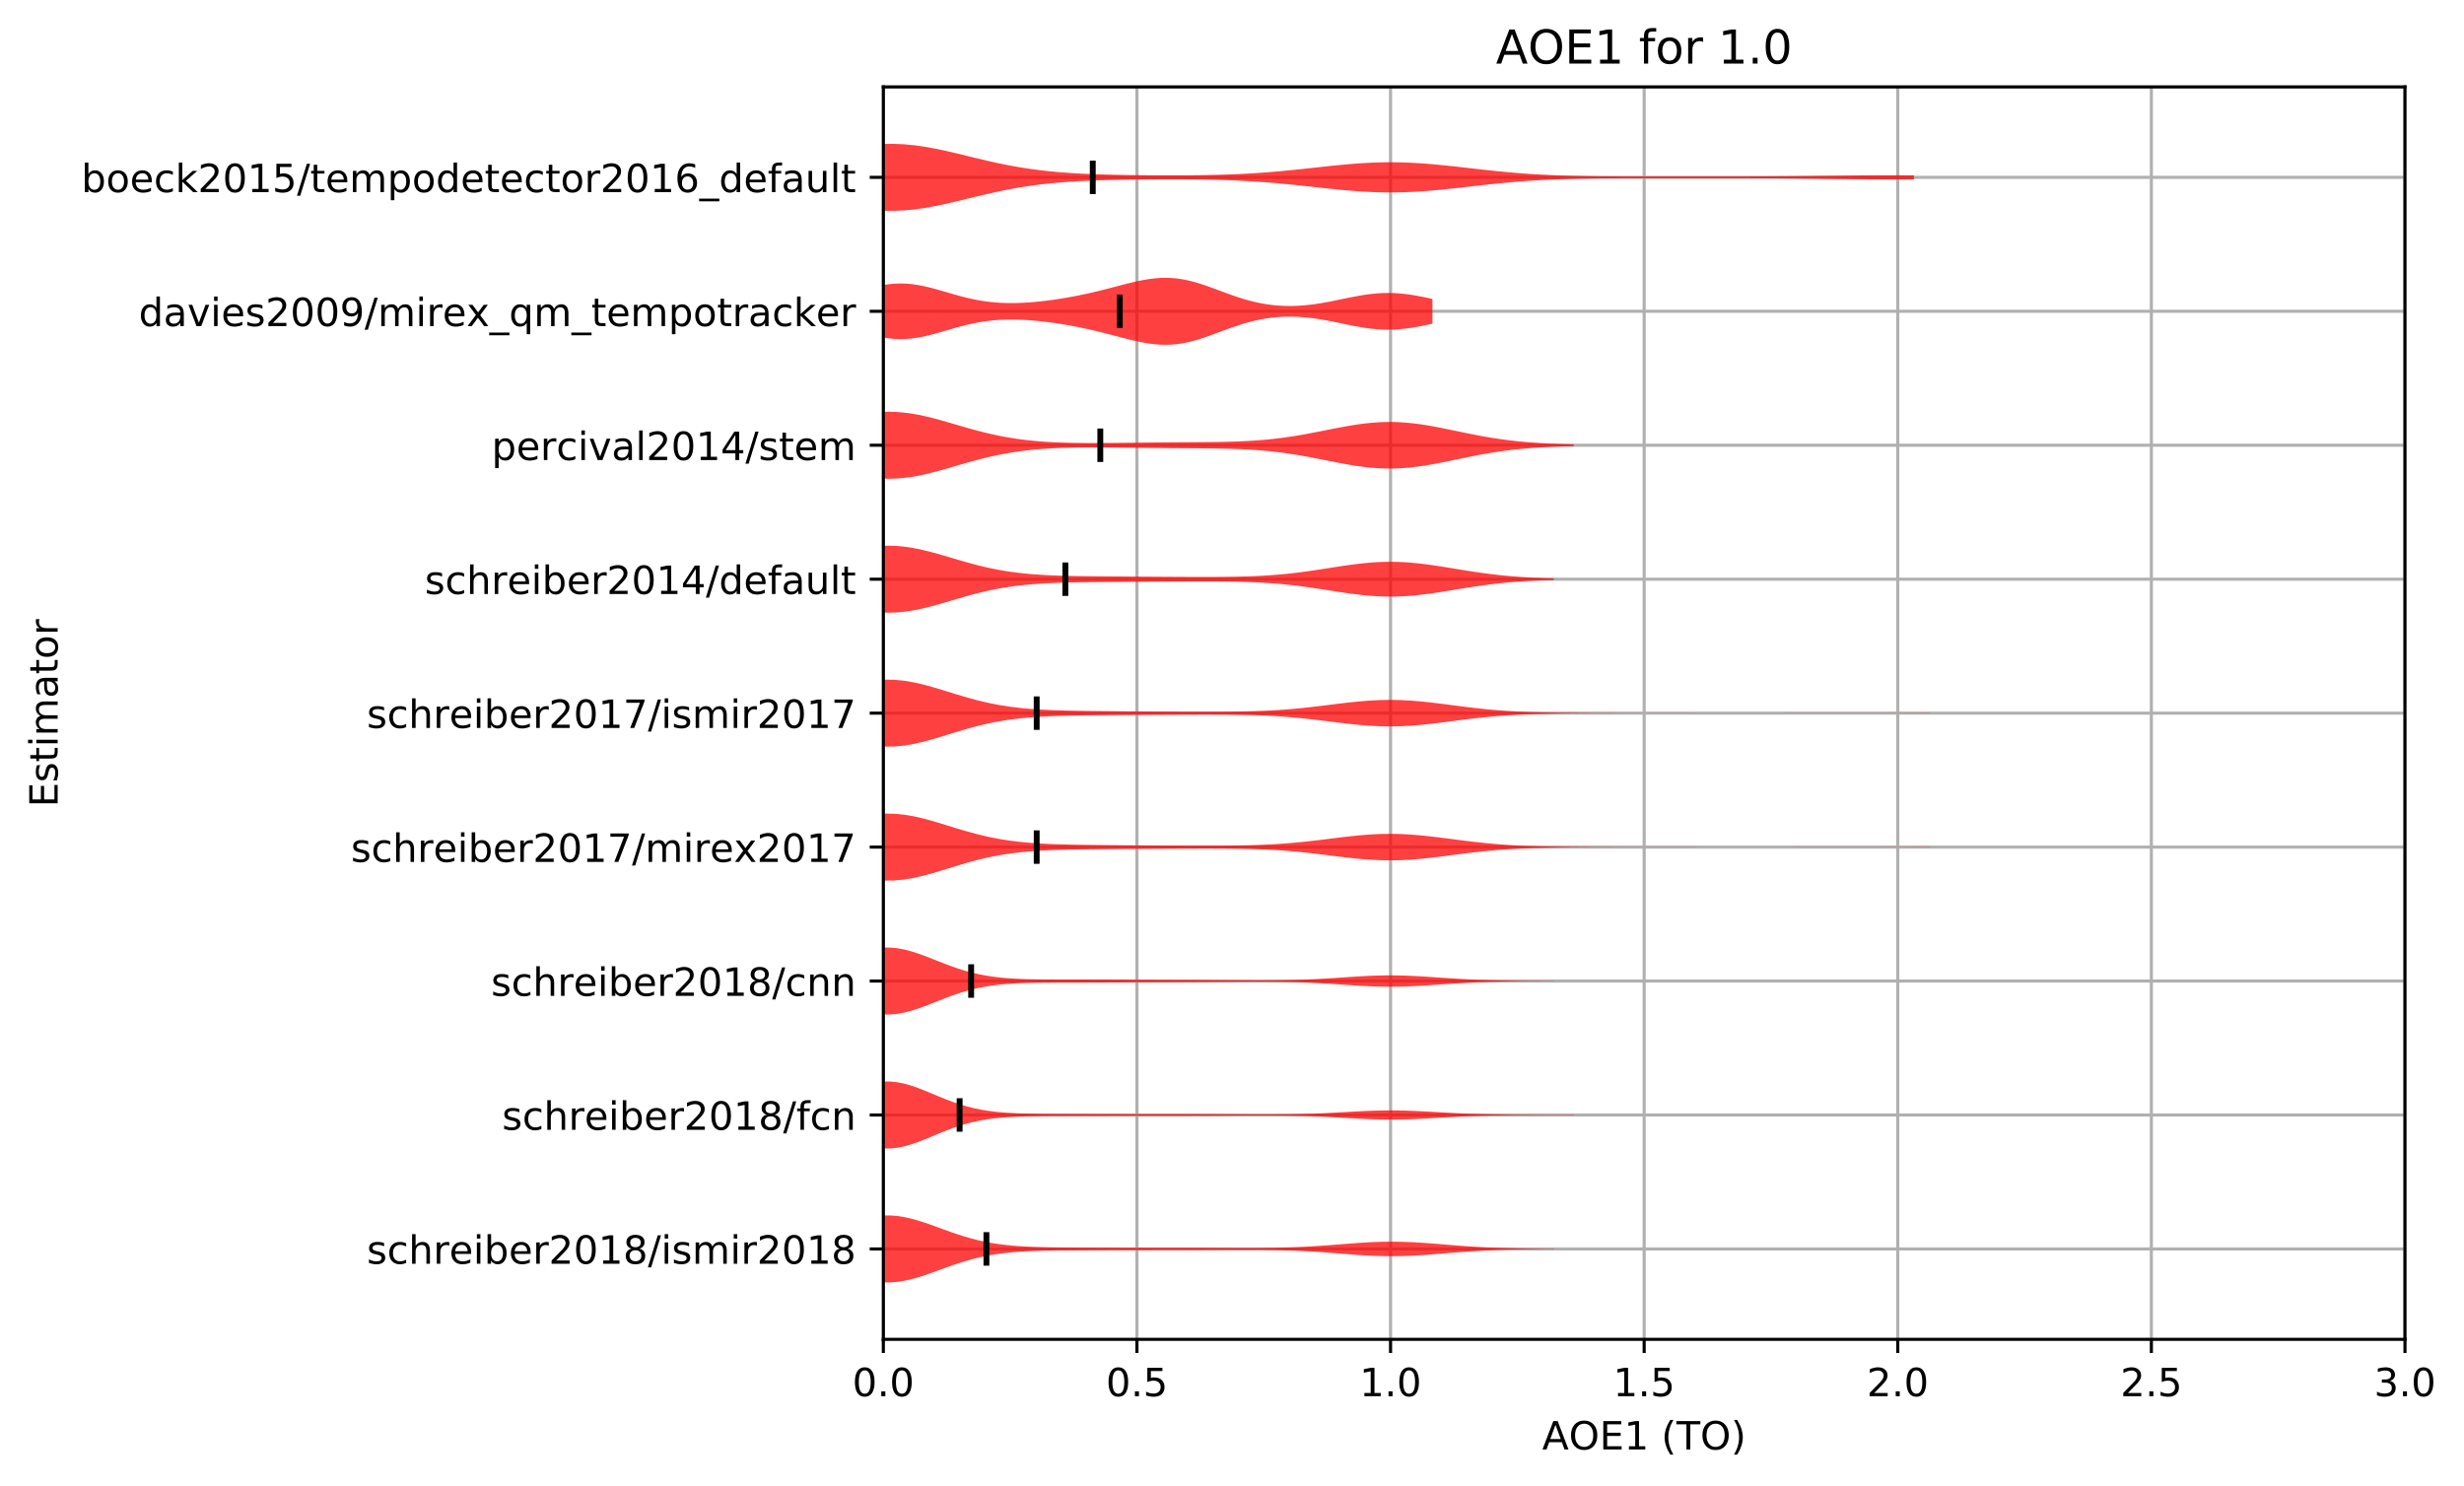 <?xml version="1.0" encoding="utf-8" standalone="no"?>
<!DOCTYPE svg PUBLIC "-//W3C//DTD SVG 1.1//EN"
  "http://www.w3.org/Graphics/SVG/1.1/DTD/svg11.dtd">
<!-- Created with matplotlib (http://matplotlib.org/) -->
<svg height="381.426pt" version="1.1" viewBox="0 0 632.498 381.426" width="632.498pt" xmlns="http://www.w3.org/2000/svg" xmlns:xlink="http://www.w3.org/1999/xlink">
 <defs>
  <style type="text/css">
*{stroke-linecap:butt;stroke-linejoin:round;}
  </style>
 </defs>
 <g id="figure_1">
  <g id="patch_1">
   <path d="M -0 381.426 
L 632.498 381.426 
L 632.498 0 
L -0 0 
z
" style="fill:#ffffff;"/>
  </g>
  <g id="axes_1">
   <g id="patch_2">
    <path d="M 226.747 343.87 
L 617.347 343.87 
L 617.347 22.318 
L 226.747 22.318 
z
" style="fill:#ffffff;"/>
   </g>
   <g id="matplotlib.axis_1">
    <g id="xtick_1">
     <g id="line2d_1">
      <path clip-path="url(#pa8f9b1887f)" d="M 226.747 343.87 
L 226.747 22.318 
" style="fill:none;stroke:#b0b0b0;stroke-linecap:square;stroke-width:0.8;"/>
     </g>
     <g id="line2d_2">
      <defs>
       <path d="M 0 0 
L 0 3.5 
" id="m994386ba9d" style="stroke:#000000;stroke-width:0.8;"/>
      </defs>
      <g>
       <use style="stroke:#000000;stroke-width:0.8;" x="226.747" xlink:href="#m994386ba9d" y="343.87"/>
      </g>
     </g>
     <g id="text_1">
      <!-- 0.0 -->
      <defs>
       <path d="M 31.781 66.406 
Q 24.172 66.406 20.328 58.906 
Q 16.5 51.422 16.5 36.375 
Q 16.5 21.391 20.328 13.891 
Q 24.172 6.391 31.781 6.391 
Q 39.453 6.391 43.281 13.891 
Q 47.125 21.391 47.125 36.375 
Q 47.125 51.422 43.281 58.906 
Q 39.453 66.406 31.781 66.406 
z
M 31.781 74.219 
Q 44.047 74.219 50.516 64.516 
Q 56.984 54.828 56.984 36.375 
Q 56.984 17.969 50.516 8.266 
Q 44.047 -1.422 31.781 -1.422 
Q 19.531 -1.422 13.062 8.266 
Q 6.594 17.969 6.594 36.375 
Q 6.594 54.828 13.062 64.516 
Q 19.531 74.219 31.781 74.219 
z
" id="DejaVuSans-30"/>
       <path d="M 10.688 12.406 
L 21 12.406 
L 21 0 
L 10.688 0 
z
" id="DejaVuSans-2e"/>
      </defs>
      <g transform="translate(218.795 358.469)scale(0.1 -0.1)">
       <use xlink:href="#DejaVuSans-30"/>
       <use x="63.623" xlink:href="#DejaVuSans-2e"/>
       <use x="95.41" xlink:href="#DejaVuSans-30"/>
      </g>
     </g>
    </g>
    <g id="xtick_2">
     <g id="line2d_3">
      <path clip-path="url(#pa8f9b1887f)" d="M 291.847 343.87 
L 291.847 22.318 
" style="fill:none;stroke:#b0b0b0;stroke-linecap:square;stroke-width:0.8;"/>
     </g>
     <g id="line2d_4">
      <g>
       <use style="stroke:#000000;stroke-width:0.8;" x="291.847" xlink:href="#m994386ba9d" y="343.87"/>
      </g>
     </g>
     <g id="text_2">
      <!-- 0.5 -->
      <defs>
       <path d="M 10.797 72.906 
L 49.516 72.906 
L 49.516 64.594 
L 19.828 64.594 
L 19.828 46.734 
Q 21.969 47.469 24.109 47.828 
Q 26.266 48.188 28.422 48.188 
Q 40.625 48.188 47.75 41.5 
Q 54.891 34.812 54.891 23.391 
Q 54.891 11.625 47.562 5.094 
Q 40.234 -1.422 26.906 -1.422 
Q 22.312 -1.422 17.547 -0.641 
Q 12.797 0.141 7.719 1.703 
L 7.719 11.625 
Q 12.109 9.234 16.797 8.062 
Q 21.484 6.891 26.703 6.891 
Q 35.156 6.891 40.078 11.328 
Q 45.016 15.766 45.016 23.391 
Q 45.016 31 40.078 35.438 
Q 35.156 39.891 26.703 39.891 
Q 22.75 39.891 18.812 39.016 
Q 14.891 38.141 10.797 36.281 
z
" id="DejaVuSans-35"/>
      </defs>
      <g transform="translate(283.895 358.469)scale(0.1 -0.1)">
       <use xlink:href="#DejaVuSans-30"/>
       <use x="63.623" xlink:href="#DejaVuSans-2e"/>
       <use x="95.41" xlink:href="#DejaVuSans-35"/>
      </g>
     </g>
    </g>
    <g id="xtick_3">
     <g id="line2d_5">
      <path clip-path="url(#pa8f9b1887f)" d="M 356.947 343.87 
L 356.947 22.318 
" style="fill:none;stroke:#b0b0b0;stroke-linecap:square;stroke-width:0.8;"/>
     </g>
     <g id="line2d_6">
      <g>
       <use style="stroke:#000000;stroke-width:0.8;" x="356.947" xlink:href="#m994386ba9d" y="343.87"/>
      </g>
     </g>
     <g id="text_3">
      <!-- 1.0 -->
      <defs>
       <path d="M 12.406 8.297 
L 28.516 8.297 
L 28.516 63.922 
L 10.984 60.406 
L 10.984 69.391 
L 28.422 72.906 
L 38.281 72.906 
L 38.281 8.297 
L 54.391 8.297 
L 54.391 0 
L 12.406 0 
z
" id="DejaVuSans-31"/>
      </defs>
      <g transform="translate(348.995 358.469)scale(0.1 -0.1)">
       <use xlink:href="#DejaVuSans-31"/>
       <use x="63.623" xlink:href="#DejaVuSans-2e"/>
       <use x="95.41" xlink:href="#DejaVuSans-30"/>
      </g>
     </g>
    </g>
    <g id="xtick_4">
     <g id="line2d_7">
      <path clip-path="url(#pa8f9b1887f)" d="M 422.047 343.87 
L 422.047 22.318 
" style="fill:none;stroke:#b0b0b0;stroke-linecap:square;stroke-width:0.8;"/>
     </g>
     <g id="line2d_8">
      <g>
       <use style="stroke:#000000;stroke-width:0.8;" x="422.047" xlink:href="#m994386ba9d" y="343.87"/>
      </g>
     </g>
     <g id="text_4">
      <!-- 1.5 -->
      <g transform="translate(414.095 358.469)scale(0.1 -0.1)">
       <use xlink:href="#DejaVuSans-31"/>
       <use x="63.623" xlink:href="#DejaVuSans-2e"/>
       <use x="95.41" xlink:href="#DejaVuSans-35"/>
      </g>
     </g>
    </g>
    <g id="xtick_5">
     <g id="line2d_9">
      <path clip-path="url(#pa8f9b1887f)" d="M 487.147 343.87 
L 487.147 22.318 
" style="fill:none;stroke:#b0b0b0;stroke-linecap:square;stroke-width:0.8;"/>
     </g>
     <g id="line2d_10">
      <g>
       <use style="stroke:#000000;stroke-width:0.8;" x="487.147" xlink:href="#m994386ba9d" y="343.87"/>
      </g>
     </g>
     <g id="text_5">
      <!-- 2.0 -->
      <defs>
       <path d="M 19.188 8.297 
L 53.609 8.297 
L 53.609 0 
L 7.328 0 
L 7.328 8.297 
Q 12.938 14.109 22.625 23.891 
Q 32.328 33.688 34.812 36.531 
Q 39.547 41.844 41.422 45.531 
Q 43.312 49.219 43.312 52.781 
Q 43.312 58.594 39.234 62.25 
Q 35.156 65.922 28.609 65.922 
Q 23.969 65.922 18.812 64.312 
Q 13.672 62.703 7.812 59.422 
L 7.812 69.391 
Q 13.766 71.781 18.938 73 
Q 24.125 74.219 28.422 74.219 
Q 39.75 74.219 46.484 68.547 
Q 53.219 62.891 53.219 53.422 
Q 53.219 48.922 51.531 44.891 
Q 49.859 40.875 45.406 35.406 
Q 44.188 33.984 37.641 27.219 
Q 31.109 20.453 19.188 8.297 
z
" id="DejaVuSans-32"/>
      </defs>
      <g transform="translate(479.195 358.469)scale(0.1 -0.1)">
       <use xlink:href="#DejaVuSans-32"/>
       <use x="63.623" xlink:href="#DejaVuSans-2e"/>
       <use x="95.41" xlink:href="#DejaVuSans-30"/>
      </g>
     </g>
    </g>
    <g id="xtick_6">
     <g id="line2d_11">
      <path clip-path="url(#pa8f9b1887f)" d="M 552.247 343.87 
L 552.247 22.318 
" style="fill:none;stroke:#b0b0b0;stroke-linecap:square;stroke-width:0.8;"/>
     </g>
     <g id="line2d_12">
      <g>
       <use style="stroke:#000000;stroke-width:0.8;" x="552.247" xlink:href="#m994386ba9d" y="343.87"/>
      </g>
     </g>
     <g id="text_6">
      <!-- 2.5 -->
      <g transform="translate(544.295 358.469)scale(0.1 -0.1)">
       <use xlink:href="#DejaVuSans-32"/>
       <use x="63.623" xlink:href="#DejaVuSans-2e"/>
       <use x="95.41" xlink:href="#DejaVuSans-35"/>
      </g>
     </g>
    </g>
    <g id="xtick_7">
     <g id="line2d_13">
      <path clip-path="url(#pa8f9b1887f)" d="M 617.347 343.87 
L 617.347 22.318 
" style="fill:none;stroke:#b0b0b0;stroke-linecap:square;stroke-width:0.8;"/>
     </g>
     <g id="line2d_14">
      <g>
       <use style="stroke:#000000;stroke-width:0.8;" x="617.347" xlink:href="#m994386ba9d" y="343.87"/>
      </g>
     </g>
     <g id="text_7">
      <!-- 3.0 -->
      <defs>
       <path d="M 40.578 39.312 
Q 47.656 37.797 51.625 33 
Q 55.609 28.219 55.609 21.188 
Q 55.609 10.406 48.188 4.484 
Q 40.766 -1.422 27.094 -1.422 
Q 22.516 -1.422 17.656 -0.516 
Q 12.797 0.391 7.625 2.203 
L 7.625 11.719 
Q 11.719 9.328 16.594 8.109 
Q 21.484 6.891 26.812 6.891 
Q 36.078 6.891 40.938 10.547 
Q 45.797 14.203 45.797 21.188 
Q 45.797 27.641 41.281 31.266 
Q 36.766 34.906 28.719 34.906 
L 20.219 34.906 
L 20.219 43.016 
L 29.109 43.016 
Q 36.375 43.016 40.234 45.922 
Q 44.094 48.828 44.094 54.297 
Q 44.094 59.906 40.109 62.906 
Q 36.141 65.922 28.719 65.922 
Q 24.656 65.922 20.016 65.031 
Q 15.375 64.156 9.812 62.312 
L 9.812 71.094 
Q 15.438 72.656 20.344 73.438 
Q 25.25 74.219 29.594 74.219 
Q 40.828 74.219 47.359 69.109 
Q 53.906 64.016 53.906 55.328 
Q 53.906 49.266 50.438 45.094 
Q 46.969 40.922 40.578 39.312 
z
" id="DejaVuSans-33"/>
      </defs>
      <g transform="translate(609.395 358.469)scale(0.1 -0.1)">
       <use xlink:href="#DejaVuSans-33"/>
       <use x="63.623" xlink:href="#DejaVuSans-2e"/>
       <use x="95.41" xlink:href="#DejaVuSans-30"/>
      </g>
     </g>
    </g>
    <g id="text_8">
     <!-- AOE1 (TO) -->
     <defs>
      <path d="M 34.188 63.188 
L 20.797 26.906 
L 47.609 26.906 
z
M 28.609 72.906 
L 39.797 72.906 
L 67.578 0 
L 57.328 0 
L 50.688 18.703 
L 17.828 18.703 
L 11.188 0 
L 0.781 0 
z
" id="DejaVuSans-41"/>
      <path d="M 39.406 66.219 
Q 28.656 66.219 22.328 58.203 
Q 16.016 50.203 16.016 36.375 
Q 16.016 22.609 22.328 14.594 
Q 28.656 6.594 39.406 6.594 
Q 50.141 6.594 56.422 14.594 
Q 62.703 22.609 62.703 36.375 
Q 62.703 50.203 56.422 58.203 
Q 50.141 66.219 39.406 66.219 
z
M 39.406 74.219 
Q 54.734 74.219 63.906 63.938 
Q 73.094 53.656 73.094 36.375 
Q 73.094 19.141 63.906 8.859 
Q 54.734 -1.422 39.406 -1.422 
Q 24.031 -1.422 14.812 8.828 
Q 5.609 19.094 5.609 36.375 
Q 5.609 53.656 14.812 63.938 
Q 24.031 74.219 39.406 74.219 
z
" id="DejaVuSans-4f"/>
      <path d="M 9.812 72.906 
L 55.906 72.906 
L 55.906 64.594 
L 19.672 64.594 
L 19.672 43.016 
L 54.391 43.016 
L 54.391 34.719 
L 19.672 34.719 
L 19.672 8.297 
L 56.781 8.297 
L 56.781 0 
L 9.812 0 
z
" id="DejaVuSans-45"/>
      <path id="DejaVuSans-20"/>
      <path d="M 31 75.875 
Q 24.469 64.656 21.281 53.656 
Q 18.109 42.672 18.109 31.391 
Q 18.109 20.125 21.312 9.062 
Q 24.516 -2 31 -13.188 
L 23.188 -13.188 
Q 15.875 -1.703 12.234 9.375 
Q 8.594 20.453 8.594 31.391 
Q 8.594 42.281 12.203 53.312 
Q 15.828 64.359 23.188 75.875 
z
" id="DejaVuSans-28"/>
      <path d="M -0.297 72.906 
L 61.375 72.906 
L 61.375 64.594 
L 35.5 64.594 
L 35.5 0 
L 25.594 0 
L 25.594 64.594 
L -0.297 64.594 
z
" id="DejaVuSans-54"/>
      <path d="M 8.016 75.875 
L 15.828 75.875 
Q 23.141 64.359 26.781 53.312 
Q 30.422 42.281 30.422 31.391 
Q 30.422 20.453 26.781 9.375 
Q 23.141 -1.703 15.828 -13.188 
L 8.016 -13.188 
Q 14.5 -2 17.703 9.062 
Q 20.906 20.125 20.906 31.391 
Q 20.906 42.672 17.703 53.656 
Q 14.5 64.656 8.016 75.875 
z
" id="DejaVuSans-29"/>
     </defs>
     <g transform="translate(395.87 372.147)scale(0.1 -0.1)">
      <use xlink:href="#DejaVuSans-41"/>
      <use x="68.393" xlink:href="#DejaVuSans-4f"/>
      <use x="147.104" xlink:href="#DejaVuSans-45"/>
      <use x="210.287" xlink:href="#DejaVuSans-31"/>
      <use x="273.91" xlink:href="#DejaVuSans-20"/>
      <use x="305.697" xlink:href="#DejaVuSans-28"/>
      <use x="344.711" xlink:href="#DejaVuSans-54"/>
      <use x="405.795" xlink:href="#DejaVuSans-4f"/>
      <use x="484.506" xlink:href="#DejaVuSans-29"/>
     </g>
    </g>
   </g>
   <g id="matplotlib.axis_2">
    <g id="ytick_1">
     <g id="line2d_15">
      <path clip-path="url(#pa8f9b1887f)" d="M 226.747 320.656 
L 617.347 320.656 
" style="fill:none;stroke:#b0b0b0;stroke-linecap:square;stroke-width:0.8;"/>
     </g>
     <g id="line2d_16">
      <defs>
       <path d="M 0 0 
L -3.5 0 
" id="macc83fb6ef" style="stroke:#000000;stroke-width:0.8;"/>
      </defs>
      <g>
       <use style="stroke:#000000;stroke-width:0.8;" x="226.747" xlink:href="#macc83fb6ef" y="320.656"/>
      </g>
     </g>
     <g id="text_9">
      <!-- schreiber2018/ismir2018 -->
      <defs>
       <path d="M 44.281 53.078 
L 44.281 44.578 
Q 40.484 46.531 36.375 47.5 
Q 32.281 48.484 27.875 48.484 
Q 21.188 48.484 17.844 46.438 
Q 14.5 44.391 14.5 40.281 
Q 14.5 37.156 16.891 35.375 
Q 19.281 33.594 26.516 31.984 
L 29.594 31.297 
Q 39.156 29.25 43.188 25.516 
Q 47.219 21.781 47.219 15.094 
Q 47.219 7.469 41.188 3.016 
Q 35.156 -1.422 24.609 -1.422 
Q 20.219 -1.422 15.453 -0.562 
Q 10.688 0.297 5.422 2 
L 5.422 11.281 
Q 10.406 8.688 15.234 7.391 
Q 20.062 6.109 24.812 6.109 
Q 31.156 6.109 34.562 8.281 
Q 37.984 10.453 37.984 14.406 
Q 37.984 18.062 35.516 20.016 
Q 33.062 21.969 24.703 23.781 
L 21.578 24.516 
Q 13.234 26.266 9.516 29.906 
Q 5.812 33.547 5.812 39.891 
Q 5.812 47.609 11.281 51.797 
Q 16.75 56 26.812 56 
Q 31.781 56 36.172 55.266 
Q 40.578 54.547 44.281 53.078 
z
" id="DejaVuSans-73"/>
       <path d="M 48.781 52.594 
L 48.781 44.188 
Q 44.969 46.297 41.141 47.344 
Q 37.312 48.391 33.406 48.391 
Q 24.656 48.391 19.812 42.844 
Q 14.984 37.312 14.984 27.297 
Q 14.984 17.281 19.812 11.734 
Q 24.656 6.203 33.406 6.203 
Q 37.312 6.203 41.141 7.25 
Q 44.969 8.297 48.781 10.406 
L 48.781 2.094 
Q 45.016 0.344 40.984 -0.531 
Q 36.969 -1.422 32.422 -1.422 
Q 20.062 -1.422 12.781 6.344 
Q 5.516 14.109 5.516 27.297 
Q 5.516 40.672 12.859 48.328 
Q 20.219 56 33.016 56 
Q 37.156 56 41.109 55.141 
Q 45.062 54.297 48.781 52.594 
z
" id="DejaVuSans-63"/>
       <path d="M 54.891 33.016 
L 54.891 0 
L 45.906 0 
L 45.906 32.719 
Q 45.906 40.484 42.875 44.328 
Q 39.844 48.188 33.797 48.188 
Q 26.516 48.188 22.312 43.547 
Q 18.109 38.922 18.109 30.906 
L 18.109 0 
L 9.078 0 
L 9.078 75.984 
L 18.109 75.984 
L 18.109 46.188 
Q 21.344 51.125 25.703 53.562 
Q 30.078 56 35.797 56 
Q 45.219 56 50.047 50.172 
Q 54.891 44.344 54.891 33.016 
z
" id="DejaVuSans-68"/>
       <path d="M 41.109 46.297 
Q 39.594 47.172 37.812 47.578 
Q 36.031 48 33.891 48 
Q 26.266 48 22.188 43.047 
Q 18.109 38.094 18.109 28.812 
L 18.109 0 
L 9.078 0 
L 9.078 54.688 
L 18.109 54.688 
L 18.109 46.188 
Q 20.953 51.172 25.484 53.578 
Q 30.031 56 36.531 56 
Q 37.453 56 38.578 55.875 
Q 39.703 55.766 41.062 55.516 
z
" id="DejaVuSans-72"/>
       <path d="M 56.203 29.594 
L 56.203 25.203 
L 14.891 25.203 
Q 15.484 15.922 20.484 11.062 
Q 25.484 6.203 34.422 6.203 
Q 39.594 6.203 44.453 7.469 
Q 49.312 8.734 54.109 11.281 
L 54.109 2.781 
Q 49.266 0.734 44.188 -0.344 
Q 39.109 -1.422 33.891 -1.422 
Q 20.797 -1.422 13.156 6.188 
Q 5.516 13.812 5.516 26.812 
Q 5.516 40.234 12.766 48.109 
Q 20.016 56 32.328 56 
Q 43.359 56 49.781 48.891 
Q 56.203 41.797 56.203 29.594 
z
M 47.219 32.234 
Q 47.125 39.594 43.094 43.984 
Q 39.062 48.391 32.422 48.391 
Q 24.906 48.391 20.391 44.141 
Q 15.875 39.891 15.188 32.172 
z
" id="DejaVuSans-65"/>
       <path d="M 9.422 54.688 
L 18.406 54.688 
L 18.406 0 
L 9.422 0 
z
M 9.422 75.984 
L 18.406 75.984 
L 18.406 64.594 
L 9.422 64.594 
z
" id="DejaVuSans-69"/>
       <path d="M 48.688 27.297 
Q 48.688 37.203 44.609 42.844 
Q 40.531 48.484 33.406 48.484 
Q 26.266 48.484 22.188 42.844 
Q 18.109 37.203 18.109 27.297 
Q 18.109 17.391 22.188 11.75 
Q 26.266 6.109 33.406 6.109 
Q 40.531 6.109 44.609 11.75 
Q 48.688 17.391 48.688 27.297 
z
M 18.109 46.391 
Q 20.953 51.266 25.266 53.625 
Q 29.594 56 35.594 56 
Q 45.562 56 51.781 48.094 
Q 58.016 40.188 58.016 27.297 
Q 58.016 14.406 51.781 6.484 
Q 45.562 -1.422 35.594 -1.422 
Q 29.594 -1.422 25.266 0.953 
Q 20.953 3.328 18.109 8.203 
L 18.109 0 
L 9.078 0 
L 9.078 75.984 
L 18.109 75.984 
z
" id="DejaVuSans-62"/>
       <path d="M 31.781 34.625 
Q 24.75 34.625 20.719 30.859 
Q 16.703 27.094 16.703 20.516 
Q 16.703 13.922 20.719 10.156 
Q 24.75 6.391 31.781 6.391 
Q 38.812 6.391 42.859 10.172 
Q 46.922 13.969 46.922 20.516 
Q 46.922 27.094 42.891 30.859 
Q 38.875 34.625 31.781 34.625 
z
M 21.922 38.812 
Q 15.578 40.375 12.031 44.719 
Q 8.5 49.078 8.5 55.328 
Q 8.5 64.062 14.719 69.141 
Q 20.953 74.219 31.781 74.219 
Q 42.672 74.219 48.875 69.141 
Q 55.078 64.062 55.078 55.328 
Q 55.078 49.078 51.531 44.719 
Q 48 40.375 41.703 38.812 
Q 48.828 37.156 52.797 32.312 
Q 56.781 27.484 56.781 20.516 
Q 56.781 9.906 50.312 4.234 
Q 43.844 -1.422 31.781 -1.422 
Q 19.734 -1.422 13.25 4.234 
Q 6.781 9.906 6.781 20.516 
Q 6.781 27.484 10.781 32.312 
Q 14.797 37.156 21.922 38.812 
z
M 18.312 54.391 
Q 18.312 48.734 21.844 45.562 
Q 25.391 42.391 31.781 42.391 
Q 38.141 42.391 41.719 45.562 
Q 45.312 48.734 45.312 54.391 
Q 45.312 60.062 41.719 63.234 
Q 38.141 66.406 31.781 66.406 
Q 25.391 66.406 21.844 63.234 
Q 18.312 60.062 18.312 54.391 
z
" id="DejaVuSans-38"/>
       <path d="M 25.391 72.906 
L 33.688 72.906 
L 8.297 -9.281 
L 0 -9.281 
z
" id="DejaVuSans-2f"/>
       <path d="M 52 44.188 
Q 55.375 50.25 60.062 53.125 
Q 64.75 56 71.094 56 
Q 79.641 56 84.281 50.016 
Q 88.922 44.047 88.922 33.016 
L 88.922 0 
L 79.891 0 
L 79.891 32.719 
Q 79.891 40.578 77.094 44.375 
Q 74.312 48.188 68.609 48.188 
Q 61.625 48.188 57.562 43.547 
Q 53.516 38.922 53.516 30.906 
L 53.516 0 
L 44.484 0 
L 44.484 32.719 
Q 44.484 40.625 41.703 44.406 
Q 38.922 48.188 33.109 48.188 
Q 26.219 48.188 22.156 43.531 
Q 18.109 38.875 18.109 30.906 
L 18.109 0 
L 9.078 0 
L 9.078 54.688 
L 18.109 54.688 
L 18.109 46.188 
Q 21.188 51.219 25.484 53.609 
Q 29.781 56 35.688 56 
Q 41.656 56 45.828 52.969 
Q 50 49.953 52 44.188 
z
" id="DejaVuSans-6d"/>
      </defs>
      <g transform="translate(94.164 324.456)scale(0.1 -0.1)">
       <use xlink:href="#DejaVuSans-73"/>
       <use x="52.1" xlink:href="#DejaVuSans-63"/>
       <use x="107.08" xlink:href="#DejaVuSans-68"/>
       <use x="170.459" xlink:href="#DejaVuSans-72"/>
       <use x="211.541" xlink:href="#DejaVuSans-65"/>
       <use x="273.064" xlink:href="#DejaVuSans-69"/>
       <use x="300.848" xlink:href="#DejaVuSans-62"/>
       <use x="364.324" xlink:href="#DejaVuSans-65"/>
       <use x="425.848" xlink:href="#DejaVuSans-72"/>
       <use x="466.961" xlink:href="#DejaVuSans-32"/>
       <use x="530.584" xlink:href="#DejaVuSans-30"/>
       <use x="594.207" xlink:href="#DejaVuSans-31"/>
       <use x="657.83" xlink:href="#DejaVuSans-38"/>
       <use x="721.453" xlink:href="#DejaVuSans-2f"/>
       <use x="755.145" xlink:href="#DejaVuSans-69"/>
       <use x="782.928" xlink:href="#DejaVuSans-73"/>
       <use x="835.027" xlink:href="#DejaVuSans-6d"/>
       <use x="932.439" xlink:href="#DejaVuSans-69"/>
       <use x="960.223" xlink:href="#DejaVuSans-72"/>
       <use x="1001.336" xlink:href="#DejaVuSans-32"/>
       <use x="1064.959" xlink:href="#DejaVuSans-30"/>
       <use x="1128.582" xlink:href="#DejaVuSans-31"/>
       <use x="1192.205" xlink:href="#DejaVuSans-38"/>
      </g>
     </g>
    </g>
    <g id="ytick_2">
     <g id="line2d_17">
      <path clip-path="url(#pa8f9b1887f)" d="M 226.747 286.266 
L 617.347 286.266 
" style="fill:none;stroke:#b0b0b0;stroke-linecap:square;stroke-width:0.8;"/>
     </g>
     <g id="line2d_18">
      <g>
       <use style="stroke:#000000;stroke-width:0.8;" x="226.747" xlink:href="#macc83fb6ef" y="286.266"/>
      </g>
     </g>
     <g id="text_10">
      <!-- schreiber2018/fcn -->
      <defs>
       <path d="M 37.109 75.984 
L 37.109 68.5 
L 28.516 68.5 
Q 23.688 68.5 21.797 66.547 
Q 19.922 64.594 19.922 59.516 
L 19.922 54.688 
L 34.719 54.688 
L 34.719 47.703 
L 19.922 47.703 
L 19.922 0 
L 10.891 0 
L 10.891 47.703 
L 2.297 47.703 
L 2.297 54.688 
L 10.891 54.688 
L 10.891 58.5 
Q 10.891 67.625 15.141 71.797 
Q 19.391 75.984 28.609 75.984 
z
" id="DejaVuSans-66"/>
       <path d="M 54.891 33.016 
L 54.891 0 
L 45.906 0 
L 45.906 32.719 
Q 45.906 40.484 42.875 44.328 
Q 39.844 48.188 33.797 48.188 
Q 26.516 48.188 22.312 43.547 
Q 18.109 38.922 18.109 30.906 
L 18.109 0 
L 9.078 0 
L 9.078 54.688 
L 18.109 54.688 
L 18.109 46.188 
Q 21.344 51.125 25.703 53.562 
Q 30.078 56 35.797 56 
Q 45.219 56 50.047 50.172 
Q 54.891 44.344 54.891 33.016 
z
" id="DejaVuSans-6e"/>
      </defs>
      <g transform="translate(128.875 290.065)scale(0.1 -0.1)">
       <use xlink:href="#DejaVuSans-73"/>
       <use x="52.1" xlink:href="#DejaVuSans-63"/>
       <use x="107.08" xlink:href="#DejaVuSans-68"/>
       <use x="170.459" xlink:href="#DejaVuSans-72"/>
       <use x="211.541" xlink:href="#DejaVuSans-65"/>
       <use x="273.064" xlink:href="#DejaVuSans-69"/>
       <use x="300.848" xlink:href="#DejaVuSans-62"/>
       <use x="364.324" xlink:href="#DejaVuSans-65"/>
       <use x="425.848" xlink:href="#DejaVuSans-72"/>
       <use x="466.961" xlink:href="#DejaVuSans-32"/>
       <use x="530.584" xlink:href="#DejaVuSans-30"/>
       <use x="594.207" xlink:href="#DejaVuSans-31"/>
       <use x="657.83" xlink:href="#DejaVuSans-38"/>
       <use x="721.453" xlink:href="#DejaVuSans-2f"/>
       <use x="755.145" xlink:href="#DejaVuSans-66"/>
       <use x="790.35" xlink:href="#DejaVuSans-63"/>
       <use x="845.33" xlink:href="#DejaVuSans-6e"/>
      </g>
     </g>
    </g>
    <g id="ytick_3">
     <g id="line2d_19">
      <path clip-path="url(#pa8f9b1887f)" d="M 226.747 251.875 
L 617.347 251.875 
" style="fill:none;stroke:#b0b0b0;stroke-linecap:square;stroke-width:0.8;"/>
     </g>
     <g id="line2d_20">
      <g>
       <use style="stroke:#000000;stroke-width:0.8;" x="226.747" xlink:href="#macc83fb6ef" y="251.875"/>
      </g>
     </g>
     <g id="text_11">
      <!-- schreiber2018/cnn -->
      <g transform="translate(126.058 255.675)scale(0.1 -0.1)">
       <use xlink:href="#DejaVuSans-73"/>
       <use x="52.1" xlink:href="#DejaVuSans-63"/>
       <use x="107.08" xlink:href="#DejaVuSans-68"/>
       <use x="170.459" xlink:href="#DejaVuSans-72"/>
       <use x="211.541" xlink:href="#DejaVuSans-65"/>
       <use x="273.064" xlink:href="#DejaVuSans-69"/>
       <use x="300.848" xlink:href="#DejaVuSans-62"/>
       <use x="364.324" xlink:href="#DejaVuSans-65"/>
       <use x="425.848" xlink:href="#DejaVuSans-72"/>
       <use x="466.961" xlink:href="#DejaVuSans-32"/>
       <use x="530.584" xlink:href="#DejaVuSans-30"/>
       <use x="594.207" xlink:href="#DejaVuSans-31"/>
       <use x="657.83" xlink:href="#DejaVuSans-38"/>
       <use x="721.453" xlink:href="#DejaVuSans-2f"/>
       <use x="755.145" xlink:href="#DejaVuSans-63"/>
       <use x="810.125" xlink:href="#DejaVuSans-6e"/>
       <use x="873.504" xlink:href="#DejaVuSans-6e"/>
      </g>
     </g>
    </g>
    <g id="ytick_4">
     <g id="line2d_21">
      <path clip-path="url(#pa8f9b1887f)" d="M 226.747 217.485 
L 617.347 217.485 
" style="fill:none;stroke:#b0b0b0;stroke-linecap:square;stroke-width:0.8;"/>
     </g>
     <g id="line2d_22">
      <g>
       <use style="stroke:#000000;stroke-width:0.8;" x="226.747" xlink:href="#macc83fb6ef" y="217.485"/>
      </g>
     </g>
     <g id="text_12">
      <!-- schreiber2017/mirex2017 -->
      <defs>
       <path d="M 8.203 72.906 
L 55.078 72.906 
L 55.078 68.703 
L 28.609 0 
L 18.312 0 
L 43.219 64.594 
L 8.203 64.594 
z
" id="DejaVuSans-37"/>
       <path d="M 54.891 54.688 
L 35.109 28.078 
L 55.906 0 
L 45.312 0 
L 29.391 21.484 
L 13.484 0 
L 2.875 0 
L 24.125 28.609 
L 4.688 54.688 
L 15.281 54.688 
L 29.781 35.203 
L 44.281 54.688 
z
" id="DejaVuSans-78"/>
      </defs>
      <g transform="translate(90.084 221.284)scale(0.1 -0.1)">
       <use xlink:href="#DejaVuSans-73"/>
       <use x="52.1" xlink:href="#DejaVuSans-63"/>
       <use x="107.08" xlink:href="#DejaVuSans-68"/>
       <use x="170.459" xlink:href="#DejaVuSans-72"/>
       <use x="211.541" xlink:href="#DejaVuSans-65"/>
       <use x="273.064" xlink:href="#DejaVuSans-69"/>
       <use x="300.848" xlink:href="#DejaVuSans-62"/>
       <use x="364.324" xlink:href="#DejaVuSans-65"/>
       <use x="425.848" xlink:href="#DejaVuSans-72"/>
       <use x="466.961" xlink:href="#DejaVuSans-32"/>
       <use x="530.584" xlink:href="#DejaVuSans-30"/>
       <use x="594.207" xlink:href="#DejaVuSans-31"/>
       <use x="657.83" xlink:href="#DejaVuSans-37"/>
       <use x="721.453" xlink:href="#DejaVuSans-2f"/>
       <use x="755.145" xlink:href="#DejaVuSans-6d"/>
       <use x="852.557" xlink:href="#DejaVuSans-69"/>
       <use x="880.34" xlink:href="#DejaVuSans-72"/>
       <use x="921.422" xlink:href="#DejaVuSans-65"/>
       <use x="982.93" xlink:href="#DejaVuSans-78"/>
       <use x="1042.109" xlink:href="#DejaVuSans-32"/>
       <use x="1105.732" xlink:href="#DejaVuSans-30"/>
       <use x="1169.355" xlink:href="#DejaVuSans-31"/>
       <use x="1232.979" xlink:href="#DejaVuSans-37"/>
      </g>
     </g>
    </g>
    <g id="ytick_5">
     <g id="line2d_23">
      <path clip-path="url(#pa8f9b1887f)" d="M 226.747 183.094 
L 617.347 183.094 
" style="fill:none;stroke:#b0b0b0;stroke-linecap:square;stroke-width:0.8;"/>
     </g>
     <g id="line2d_24">
      <g>
       <use style="stroke:#000000;stroke-width:0.8;" x="226.747" xlink:href="#macc83fb6ef" y="183.094"/>
      </g>
     </g>
     <g id="text_13">
      <!-- schreiber2017/ismir2017 -->
      <g transform="translate(94.164 186.893)scale(0.1 -0.1)">
       <use xlink:href="#DejaVuSans-73"/>
       <use x="52.1" xlink:href="#DejaVuSans-63"/>
       <use x="107.08" xlink:href="#DejaVuSans-68"/>
       <use x="170.459" xlink:href="#DejaVuSans-72"/>
       <use x="211.541" xlink:href="#DejaVuSans-65"/>
       <use x="273.064" xlink:href="#DejaVuSans-69"/>
       <use x="300.848" xlink:href="#DejaVuSans-62"/>
       <use x="364.324" xlink:href="#DejaVuSans-65"/>
       <use x="425.848" xlink:href="#DejaVuSans-72"/>
       <use x="466.961" xlink:href="#DejaVuSans-32"/>
       <use x="530.584" xlink:href="#DejaVuSans-30"/>
       <use x="594.207" xlink:href="#DejaVuSans-31"/>
       <use x="657.83" xlink:href="#DejaVuSans-37"/>
       <use x="721.453" xlink:href="#DejaVuSans-2f"/>
       <use x="755.145" xlink:href="#DejaVuSans-69"/>
       <use x="782.928" xlink:href="#DejaVuSans-73"/>
       <use x="835.027" xlink:href="#DejaVuSans-6d"/>
       <use x="932.439" xlink:href="#DejaVuSans-69"/>
       <use x="960.223" xlink:href="#DejaVuSans-72"/>
       <use x="1001.336" xlink:href="#DejaVuSans-32"/>
       <use x="1064.959" xlink:href="#DejaVuSans-30"/>
       <use x="1128.582" xlink:href="#DejaVuSans-31"/>
       <use x="1192.205" xlink:href="#DejaVuSans-37"/>
      </g>
     </g>
    </g>
    <g id="ytick_6">
     <g id="line2d_25">
      <path clip-path="url(#pa8f9b1887f)" d="M 226.747 148.704 
L 617.347 148.704 
" style="fill:none;stroke:#b0b0b0;stroke-linecap:square;stroke-width:0.8;"/>
     </g>
     <g id="line2d_26">
      <g>
       <use style="stroke:#000000;stroke-width:0.8;" x="226.747" xlink:href="#macc83fb6ef" y="148.704"/>
      </g>
     </g>
     <g id="text_14">
      <!-- schreiber2014/default -->
      <defs>
       <path d="M 37.797 64.312 
L 12.891 25.391 
L 37.797 25.391 
z
M 35.203 72.906 
L 47.609 72.906 
L 47.609 25.391 
L 58.016 25.391 
L 58.016 17.188 
L 47.609 17.188 
L 47.609 0 
L 37.797 0 
L 37.797 17.188 
L 4.891 17.188 
L 4.891 26.703 
z
" id="DejaVuSans-34"/>
       <path d="M 45.406 46.391 
L 45.406 75.984 
L 54.391 75.984 
L 54.391 0 
L 45.406 0 
L 45.406 8.203 
Q 42.578 3.328 38.25 0.953 
Q 33.938 -1.422 27.875 -1.422 
Q 17.969 -1.422 11.734 6.484 
Q 5.516 14.406 5.516 27.297 
Q 5.516 40.188 11.734 48.094 
Q 17.969 56 27.875 56 
Q 33.938 56 38.25 53.625 
Q 42.578 51.266 45.406 46.391 
z
M 14.797 27.297 
Q 14.797 17.391 18.875 11.75 
Q 22.953 6.109 30.078 6.109 
Q 37.203 6.109 41.297 11.75 
Q 45.406 17.391 45.406 27.297 
Q 45.406 37.203 41.297 42.844 
Q 37.203 48.484 30.078 48.484 
Q 22.953 48.484 18.875 42.844 
Q 14.797 37.203 14.797 27.297 
z
" id="DejaVuSans-64"/>
       <path d="M 34.281 27.484 
Q 23.391 27.484 19.188 25 
Q 14.984 22.516 14.984 16.5 
Q 14.984 11.719 18.141 8.906 
Q 21.297 6.109 26.703 6.109 
Q 34.188 6.109 38.703 11.406 
Q 43.219 16.703 43.219 25.484 
L 43.219 27.484 
z
M 52.203 31.203 
L 52.203 0 
L 43.219 0 
L 43.219 8.297 
Q 40.141 3.328 35.547 0.953 
Q 30.953 -1.422 24.312 -1.422 
Q 15.922 -1.422 10.953 3.297 
Q 6 8.016 6 15.922 
Q 6 25.141 12.172 29.828 
Q 18.359 34.516 30.609 34.516 
L 43.219 34.516 
L 43.219 35.406 
Q 43.219 41.609 39.141 45 
Q 35.062 48.391 27.688 48.391 
Q 23 48.391 18.547 47.266 
Q 14.109 46.141 10.016 43.891 
L 10.016 52.203 
Q 14.938 54.109 19.578 55.047 
Q 24.219 56 28.609 56 
Q 40.484 56 46.344 49.844 
Q 52.203 43.703 52.203 31.203 
z
" id="DejaVuSans-61"/>
       <path d="M 8.5 21.578 
L 8.5 54.688 
L 17.484 54.688 
L 17.484 21.922 
Q 17.484 14.156 20.5 10.266 
Q 23.531 6.391 29.594 6.391 
Q 36.859 6.391 41.078 11.031 
Q 45.312 15.672 45.312 23.688 
L 45.312 54.688 
L 54.297 54.688 
L 54.297 0 
L 45.312 0 
L 45.312 8.406 
Q 42.047 3.422 37.719 1 
Q 33.406 -1.422 27.688 -1.422 
Q 18.266 -1.422 13.375 4.438 
Q 8.5 10.297 8.5 21.578 
z
M 31.109 56 
z
" id="DejaVuSans-75"/>
       <path d="M 9.422 75.984 
L 18.406 75.984 
L 18.406 0 
L 9.422 0 
z
" id="DejaVuSans-6c"/>
       <path d="M 18.312 70.219 
L 18.312 54.688 
L 36.812 54.688 
L 36.812 47.703 
L 18.312 47.703 
L 18.312 18.016 
Q 18.312 11.328 20.141 9.422 
Q 21.969 7.516 27.594 7.516 
L 36.812 7.516 
L 36.812 0 
L 27.594 0 
Q 17.188 0 13.234 3.875 
Q 9.281 7.766 9.281 18.016 
L 9.281 47.703 
L 2.688 47.703 
L 2.688 54.688 
L 9.281 54.688 
L 9.281 70.219 
z
" id="DejaVuSans-74"/>
      </defs>
      <g transform="translate(109.045 152.503)scale(0.1 -0.1)">
       <use xlink:href="#DejaVuSans-73"/>
       <use x="52.1" xlink:href="#DejaVuSans-63"/>
       <use x="107.08" xlink:href="#DejaVuSans-68"/>
       <use x="170.459" xlink:href="#DejaVuSans-72"/>
       <use x="211.541" xlink:href="#DejaVuSans-65"/>
       <use x="273.064" xlink:href="#DejaVuSans-69"/>
       <use x="300.848" xlink:href="#DejaVuSans-62"/>
       <use x="364.324" xlink:href="#DejaVuSans-65"/>
       <use x="425.848" xlink:href="#DejaVuSans-72"/>
       <use x="466.961" xlink:href="#DejaVuSans-32"/>
       <use x="530.584" xlink:href="#DejaVuSans-30"/>
       <use x="594.207" xlink:href="#DejaVuSans-31"/>
       <use x="657.83" xlink:href="#DejaVuSans-34"/>
       <use x="721.453" xlink:href="#DejaVuSans-2f"/>
       <use x="755.145" xlink:href="#DejaVuSans-64"/>
       <use x="818.621" xlink:href="#DejaVuSans-65"/>
       <use x="880.145" xlink:href="#DejaVuSans-66"/>
       <use x="915.35" xlink:href="#DejaVuSans-61"/>
       <use x="976.629" xlink:href="#DejaVuSans-75"/>
       <use x="1040.008" xlink:href="#DejaVuSans-6c"/>
       <use x="1067.791" xlink:href="#DejaVuSans-74"/>
      </g>
     </g>
    </g>
    <g id="ytick_7">
     <g id="line2d_27">
      <path clip-path="url(#pa8f9b1887f)" d="M 226.747 114.313 
L 617.347 114.313 
" style="fill:none;stroke:#b0b0b0;stroke-linecap:square;stroke-width:0.8;"/>
     </g>
     <g id="line2d_28">
      <g>
       <use style="stroke:#000000;stroke-width:0.8;" x="226.747" xlink:href="#macc83fb6ef" y="114.313"/>
      </g>
     </g>
     <g id="text_15">
      <!-- percival2014/stem -->
      <defs>
       <path d="M 18.109 8.203 
L 18.109 -20.797 
L 9.078 -20.797 
L 9.078 54.688 
L 18.109 54.688 
L 18.109 46.391 
Q 20.953 51.266 25.266 53.625 
Q 29.594 56 35.594 56 
Q 45.562 56 51.781 48.094 
Q 58.016 40.188 58.016 27.297 
Q 58.016 14.406 51.781 6.484 
Q 45.562 -1.422 35.594 -1.422 
Q 29.594 -1.422 25.266 0.953 
Q 20.953 3.328 18.109 8.203 
z
M 48.688 27.297 
Q 48.688 37.203 44.609 42.844 
Q 40.531 48.484 33.406 48.484 
Q 26.266 48.484 22.188 42.844 
Q 18.109 37.203 18.109 27.297 
Q 18.109 17.391 22.188 11.75 
Q 26.266 6.109 33.406 6.109 
Q 40.531 6.109 44.609 11.75 
Q 48.688 17.391 48.688 27.297 
z
" id="DejaVuSans-70"/>
       <path d="M 2.984 54.688 
L 12.5 54.688 
L 29.594 8.797 
L 46.688 54.688 
L 56.203 54.688 
L 35.688 0 
L 23.484 0 
z
" id="DejaVuSans-76"/>
      </defs>
      <g transform="translate(126.194 118.112)scale(0.1 -0.1)">
       <use xlink:href="#DejaVuSans-70"/>
       <use x="63.477" xlink:href="#DejaVuSans-65"/>
       <use x="125" xlink:href="#DejaVuSans-72"/>
       <use x="166.082" xlink:href="#DejaVuSans-63"/>
       <use x="221.062" xlink:href="#DejaVuSans-69"/>
       <use x="248.846" xlink:href="#DejaVuSans-76"/>
       <use x="308.025" xlink:href="#DejaVuSans-61"/>
       <use x="369.305" xlink:href="#DejaVuSans-6c"/>
       <use x="397.088" xlink:href="#DejaVuSans-32"/>
       <use x="460.711" xlink:href="#DejaVuSans-30"/>
       <use x="524.334" xlink:href="#DejaVuSans-31"/>
       <use x="587.957" xlink:href="#DejaVuSans-34"/>
       <use x="651.58" xlink:href="#DejaVuSans-2f"/>
       <use x="685.271" xlink:href="#DejaVuSans-73"/>
       <use x="737.371" xlink:href="#DejaVuSans-74"/>
       <use x="776.58" xlink:href="#DejaVuSans-65"/>
       <use x="838.104" xlink:href="#DejaVuSans-6d"/>
      </g>
     </g>
    </g>
    <g id="ytick_8">
     <g id="line2d_29">
      <path clip-path="url(#pa8f9b1887f)" d="M 226.747 79.922 
L 617.347 79.922 
" style="fill:none;stroke:#b0b0b0;stroke-linecap:square;stroke-width:0.8;"/>
     </g>
     <g id="line2d_30">
      <g>
       <use style="stroke:#000000;stroke-width:0.8;" x="226.747" xlink:href="#macc83fb6ef" y="79.922"/>
      </g>
     </g>
     <g id="text_16">
      <!-- davies2009/mirex_qm_tempotracker -->
      <defs>
       <path d="M 10.984 1.516 
L 10.984 10.5 
Q 14.703 8.734 18.5 7.812 
Q 22.312 6.891 25.984 6.891 
Q 35.75 6.891 40.891 13.453 
Q 46.047 20.016 46.781 33.406 
Q 43.953 29.203 39.594 26.953 
Q 35.25 24.703 29.984 24.703 
Q 19.047 24.703 12.672 31.312 
Q 6.297 37.938 6.297 49.422 
Q 6.297 60.641 12.938 67.422 
Q 19.578 74.219 30.609 74.219 
Q 43.266 74.219 49.922 64.516 
Q 56.594 54.828 56.594 36.375 
Q 56.594 19.141 48.406 8.859 
Q 40.234 -1.422 26.422 -1.422 
Q 22.703 -1.422 18.891 -0.688 
Q 15.094 0.047 10.984 1.516 
z
M 30.609 32.422 
Q 37.25 32.422 41.125 36.953 
Q 45.016 41.5 45.016 49.422 
Q 45.016 57.281 41.125 61.844 
Q 37.25 66.406 30.609 66.406 
Q 23.969 66.406 20.094 61.844 
Q 16.219 57.281 16.219 49.422 
Q 16.219 41.5 20.094 36.953 
Q 23.969 32.422 30.609 32.422 
z
" id="DejaVuSans-39"/>
       <path d="M 50.984 -16.609 
L 50.984 -23.578 
L -0.984 -23.578 
L -0.984 -16.609 
z
" id="DejaVuSans-5f"/>
       <path d="M 14.797 27.297 
Q 14.797 17.391 18.875 11.75 
Q 22.953 6.109 30.078 6.109 
Q 37.203 6.109 41.297 11.75 
Q 45.406 17.391 45.406 27.297 
Q 45.406 37.203 41.297 42.844 
Q 37.203 48.484 30.078 48.484 
Q 22.953 48.484 18.875 42.844 
Q 14.797 37.203 14.797 27.297 
z
M 45.406 8.203 
Q 42.578 3.328 38.25 0.953 
Q 33.938 -1.422 27.875 -1.422 
Q 17.969 -1.422 11.734 6.484 
Q 5.516 14.406 5.516 27.297 
Q 5.516 40.188 11.734 48.094 
Q 17.969 56 27.875 56 
Q 33.938 56 38.25 53.625 
Q 42.578 51.266 45.406 46.391 
L 45.406 54.688 
L 54.391 54.688 
L 54.391 -20.797 
L 45.406 -20.797 
z
" id="DejaVuSans-71"/>
       <path d="M 30.609 48.391 
Q 23.391 48.391 19.188 42.75 
Q 14.984 37.109 14.984 27.297 
Q 14.984 17.484 19.156 11.844 
Q 23.344 6.203 30.609 6.203 
Q 37.797 6.203 41.984 11.859 
Q 46.188 17.531 46.188 27.297 
Q 46.188 37.016 41.984 42.703 
Q 37.797 48.391 30.609 48.391 
z
M 30.609 56 
Q 42.328 56 49.016 48.375 
Q 55.719 40.766 55.719 27.297 
Q 55.719 13.875 49.016 6.219 
Q 42.328 -1.422 30.609 -1.422 
Q 18.844 -1.422 12.172 6.219 
Q 5.516 13.875 5.516 27.297 
Q 5.516 40.766 12.172 48.375 
Q 18.844 56 30.609 56 
z
" id="DejaVuSans-6f"/>
       <path d="M 9.078 75.984 
L 18.109 75.984 
L 18.109 31.109 
L 44.922 54.688 
L 56.391 54.688 
L 27.391 29.109 
L 57.625 0 
L 45.906 0 
L 18.109 26.703 
L 18.109 0 
L 9.078 0 
z
" id="DejaVuSans-6b"/>
      </defs>
      <g transform="translate(35.617 83.722)scale(0.1 -0.1)">
       <use xlink:href="#DejaVuSans-64"/>
       <use x="63.477" xlink:href="#DejaVuSans-61"/>
       <use x="124.756" xlink:href="#DejaVuSans-76"/>
       <use x="183.936" xlink:href="#DejaVuSans-69"/>
       <use x="211.719" xlink:href="#DejaVuSans-65"/>
       <use x="273.242" xlink:href="#DejaVuSans-73"/>
       <use x="325.342" xlink:href="#DejaVuSans-32"/>
       <use x="388.965" xlink:href="#DejaVuSans-30"/>
       <use x="452.588" xlink:href="#DejaVuSans-30"/>
       <use x="516.211" xlink:href="#DejaVuSans-39"/>
       <use x="579.834" xlink:href="#DejaVuSans-2f"/>
       <use x="613.525" xlink:href="#DejaVuSans-6d"/>
       <use x="710.938" xlink:href="#DejaVuSans-69"/>
       <use x="738.721" xlink:href="#DejaVuSans-72"/>
       <use x="779.803" xlink:href="#DejaVuSans-65"/>
       <use x="841.311" xlink:href="#DejaVuSans-78"/>
       <use x="900.49" xlink:href="#DejaVuSans-5f"/>
       <use x="950.49" xlink:href="#DejaVuSans-71"/>
       <use x="1013.967" xlink:href="#DejaVuSans-6d"/>
       <use x="1111.379" xlink:href="#DejaVuSans-5f"/>
       <use x="1161.379" xlink:href="#DejaVuSans-74"/>
       <use x="1200.588" xlink:href="#DejaVuSans-65"/>
       <use x="1262.111" xlink:href="#DejaVuSans-6d"/>
       <use x="1359.523" xlink:href="#DejaVuSans-70"/>
       <use x="1423" xlink:href="#DejaVuSans-6f"/>
       <use x="1484.182" xlink:href="#DejaVuSans-74"/>
       <use x="1523.391" xlink:href="#DejaVuSans-72"/>
       <use x="1564.504" xlink:href="#DejaVuSans-61"/>
       <use x="1625.783" xlink:href="#DejaVuSans-63"/>
       <use x="1680.764" xlink:href="#DejaVuSans-6b"/>
       <use x="1738.627" xlink:href="#DejaVuSans-65"/>
       <use x="1800.15" xlink:href="#DejaVuSans-72"/>
      </g>
     </g>
    </g>
    <g id="ytick_9">
     <g id="line2d_31">
      <path clip-path="url(#pa8f9b1887f)" d="M 226.747 45.532 
L 617.347 45.532 
" style="fill:none;stroke:#b0b0b0;stroke-linecap:square;stroke-width:0.8;"/>
     </g>
     <g id="line2d_32">
      <g>
       <use style="stroke:#000000;stroke-width:0.8;" x="226.747" xlink:href="#macc83fb6ef" y="45.532"/>
      </g>
     </g>
     <g id="text_17">
      <!-- boeck2015/tempodetector2016_default -->
      <defs>
       <path d="M 33.016 40.375 
Q 26.375 40.375 22.484 35.828 
Q 18.609 31.297 18.609 23.391 
Q 18.609 15.531 22.484 10.953 
Q 26.375 6.391 33.016 6.391 
Q 39.656 6.391 43.531 10.953 
Q 47.406 15.531 47.406 23.391 
Q 47.406 31.297 43.531 35.828 
Q 39.656 40.375 33.016 40.375 
z
M 52.594 71.297 
L 52.594 62.312 
Q 48.875 64.062 45.094 64.984 
Q 41.312 65.922 37.594 65.922 
Q 27.828 65.922 22.672 59.328 
Q 17.531 52.734 16.797 39.406 
Q 19.672 43.656 24.016 45.922 
Q 28.375 48.188 33.594 48.188 
Q 44.578 48.188 50.953 41.516 
Q 57.328 34.859 57.328 23.391 
Q 57.328 12.156 50.688 5.359 
Q 44.047 -1.422 33.016 -1.422 
Q 20.359 -1.422 13.672 8.266 
Q 6.984 17.969 6.984 36.375 
Q 6.984 53.656 15.188 63.938 
Q 23.391 74.219 37.203 74.219 
Q 40.922 74.219 44.703 73.484 
Q 48.484 72.75 52.594 71.297 
z
" id="DejaVuSans-36"/>
      </defs>
      <g transform="translate(20.878 49.331)scale(0.1 -0.1)">
       <use xlink:href="#DejaVuSans-62"/>
       <use x="63.477" xlink:href="#DejaVuSans-6f"/>
       <use x="124.658" xlink:href="#DejaVuSans-65"/>
       <use x="186.182" xlink:href="#DejaVuSans-63"/>
       <use x="241.162" xlink:href="#DejaVuSans-6b"/>
       <use x="299.072" xlink:href="#DejaVuSans-32"/>
       <use x="362.695" xlink:href="#DejaVuSans-30"/>
       <use x="426.318" xlink:href="#DejaVuSans-31"/>
       <use x="489.941" xlink:href="#DejaVuSans-35"/>
       <use x="553.564" xlink:href="#DejaVuSans-2f"/>
       <use x="587.256" xlink:href="#DejaVuSans-74"/>
       <use x="626.465" xlink:href="#DejaVuSans-65"/>
       <use x="687.988" xlink:href="#DejaVuSans-6d"/>
       <use x="785.4" xlink:href="#DejaVuSans-70"/>
       <use x="848.877" xlink:href="#DejaVuSans-6f"/>
       <use x="910.059" xlink:href="#DejaVuSans-64"/>
       <use x="973.535" xlink:href="#DejaVuSans-65"/>
       <use x="1035.059" xlink:href="#DejaVuSans-74"/>
       <use x="1074.268" xlink:href="#DejaVuSans-65"/>
       <use x="1135.791" xlink:href="#DejaVuSans-63"/>
       <use x="1190.771" xlink:href="#DejaVuSans-74"/>
       <use x="1229.98" xlink:href="#DejaVuSans-6f"/>
       <use x="1291.162" xlink:href="#DejaVuSans-72"/>
       <use x="1332.275" xlink:href="#DejaVuSans-32"/>
       <use x="1395.898" xlink:href="#DejaVuSans-30"/>
       <use x="1459.521" xlink:href="#DejaVuSans-31"/>
       <use x="1523.145" xlink:href="#DejaVuSans-36"/>
       <use x="1586.768" xlink:href="#DejaVuSans-5f"/>
       <use x="1636.768" xlink:href="#DejaVuSans-64"/>
       <use x="1700.244" xlink:href="#DejaVuSans-65"/>
       <use x="1761.768" xlink:href="#DejaVuSans-66"/>
       <use x="1796.973" xlink:href="#DejaVuSans-61"/>
       <use x="1858.252" xlink:href="#DejaVuSans-75"/>
       <use x="1921.631" xlink:href="#DejaVuSans-6c"/>
       <use x="1949.414" xlink:href="#DejaVuSans-74"/>
      </g>
     </g>
    </g>
    <g id="text_18">
     <!-- Estimator -->
     <g transform="translate(14.798 207.217)rotate(-90)scale(0.1 -0.1)">
      <use xlink:href="#DejaVuSans-45"/>
      <use x="63.184" xlink:href="#DejaVuSans-73"/>
      <use x="115.283" xlink:href="#DejaVuSans-74"/>
      <use x="154.492" xlink:href="#DejaVuSans-69"/>
      <use x="182.275" xlink:href="#DejaVuSans-6d"/>
      <use x="279.688" xlink:href="#DejaVuSans-61"/>
      <use x="340.967" xlink:href="#DejaVuSans-74"/>
      <use x="380.176" xlink:href="#DejaVuSans-6f"/>
      <use x="441.357" xlink:href="#DejaVuSans-72"/>
     </g>
    </g>
   </g>
   <g id="PolyCollection_1">
    <path clip-path="url(#pa8f9b1887f)" d="M 226.747 312.062 
L 226.747 329.251 
L 228.485 329.254 
L 230.224 329.122 
L 231.962 328.862 
L 233.701 328.486 
L 235.44 328.013 
L 237.178 327.465 
L 238.917 326.864 
L 240.655 326.234 
L 242.394 325.598 
L 244.132 324.975 
L 245.871 324.382 
L 247.609 323.832 
L 249.348 323.334 
L 251.086 322.894 
L 252.825 322.512 
L 254.563 322.187 
L 256.302 321.917 
L 258.041 321.697 
L 259.779 321.52 
L 261.518 321.381 
L 263.256 321.274 
L 264.995 321.192 
L 266.733 321.131 
L 268.472 321.086 
L 270.21 321.053 
L 271.949 321.029 
L 273.687 321.012 
L 275.426 320.999 
L 277.164 320.989 
L 278.903 320.981 
L 280.641 320.974 
L 282.38 320.969 
L 284.119 320.964 
L 285.857 320.959 
L 287.596 320.956 
L 289.334 320.953 
L 291.073 320.95 
L 292.811 320.948 
L 294.55 320.947 
L 296.288 320.946 
L 298.027 320.946 
L 299.765 320.945 
L 301.504 320.944 
L 303.242 320.942 
L 304.981 320.939 
L 306.72 320.936 
L 308.458 320.931 
L 310.197 320.926 
L 311.935 320.919 
L 313.674 320.913 
L 315.412 320.906 
L 317.151 320.901 
L 318.889 320.898 
L 320.628 320.898 
L 322.366 320.902 
L 324.105 320.913 
L 325.843 320.932 
L 327.582 320.96 
L 329.32 321 
L 331.059 321.052 
L 332.798 321.117 
L 334.536 321.197 
L 336.275 321.292 
L 338.013 321.4 
L 339.752 321.52 
L 341.49 321.649 
L 343.229 321.784 
L 344.967 321.922 
L 346.706 322.056 
L 348.444 322.182 
L 350.183 322.294 
L 351.921 322.388 
L 353.66 322.459 
L 355.399 322.504 
L 357.137 322.52 
L 358.876 322.506 
L 360.614 322.463 
L 362.353 322.393 
L 364.091 322.3 
L 365.83 322.186 
L 367.568 322.058 
L 369.307 321.921 
L 371.045 321.779 
L 372.784 321.638 
L 374.522 321.501 
L 376.261 321.372 
L 377.999 321.254 
L 379.738 321.149 
L 381.477 321.056 
L 383.215 320.977 
L 384.954 320.911 
L 386.692 320.856 
L 388.431 320.812 
L 390.169 320.777 
L 391.908 320.75 
L 393.646 320.73 
L 395.385 320.714 
L 397.123 320.702 
L 398.862 320.694 
L 398.862 320.619 
L 398.862 320.619 
L 397.123 320.61 
L 395.385 320.599 
L 393.646 320.583 
L 391.908 320.563 
L 390.169 320.536 
L 388.431 320.501 
L 386.692 320.457 
L 384.954 320.402 
L 383.215 320.336 
L 381.477 320.257 
L 379.738 320.164 
L 377.999 320.058 
L 376.261 319.941 
L 374.522 319.812 
L 372.784 319.675 
L 371.045 319.534 
L 369.307 319.392 
L 367.568 319.255 
L 365.83 319.127 
L 364.091 319.013 
L 362.353 318.92 
L 360.614 318.85 
L 358.876 318.807 
L 357.137 318.793 
L 355.399 318.809 
L 353.66 318.854 
L 351.921 318.925 
L 350.183 319.018 
L 348.444 319.131 
L 346.706 319.257 
L 344.967 319.391 
L 343.229 319.529 
L 341.49 319.664 
L 339.752 319.793 
L 338.013 319.913 
L 336.275 320.021 
L 334.536 320.116 
L 332.798 320.196 
L 331.059 320.261 
L 329.32 320.313 
L 327.582 320.353 
L 325.843 320.381 
L 324.105 320.4 
L 322.366 320.411 
L 320.628 320.415 
L 318.889 320.415 
L 317.151 320.412 
L 315.412 320.407 
L 313.674 320.4 
L 311.935 320.394 
L 310.197 320.387 
L 308.458 320.382 
L 306.72 320.377 
L 304.981 320.374 
L 303.242 320.371 
L 301.504 320.369 
L 299.765 320.368 
L 298.027 320.367 
L 296.288 320.367 
L 294.55 320.366 
L 292.811 320.365 
L 291.073 320.363 
L 289.334 320.36 
L 287.596 320.357 
L 285.857 320.354 
L 284.119 320.349 
L 282.38 320.344 
L 280.641 320.339 
L 278.903 320.332 
L 277.164 320.324 
L 275.426 320.314 
L 273.687 320.301 
L 271.949 320.284 
L 270.21 320.26 
L 268.472 320.227 
L 266.733 320.182 
L 264.995 320.121 
L 263.256 320.039 
L 261.518 319.932 
L 259.779 319.793 
L 258.041 319.616 
L 256.302 319.396 
L 254.563 319.126 
L 252.825 318.801 
L 251.086 318.419 
L 249.348 317.979 
L 247.609 317.481 
L 245.871 316.931 
L 244.132 316.338 
L 242.394 315.715 
L 240.655 315.079 
L 238.917 314.449 
L 237.178 313.848 
L 235.44 313.3 
L 233.701 312.827 
L 231.962 312.451 
L 230.224 312.191 
L 228.485 312.059 
L 226.747 312.062 
z
" style="fill:#ff0000;fill-opacity:0.75;"/>
   </g>
   <g id="PolyCollection_2">
    <path clip-path="url(#pa8f9b1887f)" d="M 226.747 277.668 
L 226.747 294.864 
L 228.539 294.861 
L 230.331 294.673 
L 232.123 294.312 
L 233.915 293.804 
L 235.707 293.18 
L 237.499 292.477 
L 239.291 291.732 
L 241.083 290.982 
L 242.875 290.258 
L 244.667 289.585 
L 246.459 288.979 
L 248.251 288.45 
L 250.043 288.003 
L 251.835 287.635 
L 253.627 287.34 
L 255.419 287.11 
L 257.211 286.935 
L 259.003 286.805 
L 260.795 286.711 
L 262.587 286.645 
L 264.379 286.599 
L 266.171 286.568 
L 267.963 286.548 
L 269.755 286.534 
L 271.547 286.525 
L 273.339 286.518 
L 275.13 286.512 
L 276.922 286.507 
L 278.714 286.502 
L 280.506 286.498 
L 282.298 286.493 
L 284.09 286.489 
L 285.882 286.486 
L 287.674 286.483 
L 289.466 286.481 
L 291.258 286.479 
L 293.05 286.478 
L 294.842 286.478 
L 296.634 286.478 
L 298.426 286.478 
L 300.218 286.478 
L 302.01 286.477 
L 303.802 286.475 
L 305.594 286.471 
L 307.386 286.466 
L 309.178 286.46 
L 310.97 286.452 
L 312.762 286.443 
L 314.554 286.433 
L 316.346 286.422 
L 318.138 286.412 
L 319.93 286.402 
L 321.722 286.395 
L 323.514 286.39 
L 325.306 286.39 
L 327.098 286.396 
L 328.89 286.409 
L 330.682 286.431 
L 332.474 286.463 
L 334.266 286.506 
L 336.058 286.561 
L 337.85 286.629 
L 339.642 286.709 
L 341.434 286.799 
L 343.226 286.897 
L 345.018 286.999 
L 346.81 287.101 
L 348.602 287.199 
L 350.394 287.286 
L 352.186 287.359 
L 353.978 287.411 
L 355.77 287.441 
L 357.562 287.446 
L 359.354 287.425 
L 361.146 287.38 
L 362.938 287.315 
L 364.73 287.232 
L 366.522 287.138 
L 368.314 287.036 
L 370.106 286.933 
L 371.898 286.832 
L 373.69 286.738 
L 375.482 286.653 
L 377.274 286.578 
L 379.066 286.515 
L 380.858 286.463 
L 382.65 286.421 
L 384.442 286.389 
L 386.234 286.364 
L 388.026 286.346 
L 389.818 286.334 
L 391.61 286.325 
L 393.402 286.319 
L 395.194 286.315 
L 396.986 286.312 
L 398.778 286.309 
L 400.57 286.307 
L 402.362 286.305 
L 404.153 286.303 
L 404.153 286.229 
L 404.153 286.229 
L 402.362 286.227 
L 400.57 286.224 
L 398.778 286.222 
L 396.986 286.22 
L 395.194 286.217 
L 393.402 286.213 
L 391.61 286.207 
L 389.818 286.198 
L 388.026 286.185 
L 386.234 286.167 
L 384.442 286.143 
L 382.65 286.111 
L 380.858 286.069 
L 379.066 286.017 
L 377.274 285.954 
L 375.482 285.879 
L 373.69 285.794 
L 371.898 285.699 
L 370.106 285.599 
L 368.314 285.496 
L 366.522 285.394 
L 364.73 285.3 
L 362.938 285.217 
L 361.146 285.151 
L 359.354 285.107 
L 357.562 285.086 
L 355.77 285.091 
L 353.978 285.12 
L 352.186 285.173 
L 350.394 285.245 
L 348.602 285.333 
L 346.81 285.43 
L 345.018 285.533 
L 343.226 285.635 
L 341.434 285.733 
L 339.642 285.823 
L 337.85 285.903 
L 336.058 285.97 
L 334.266 286.026 
L 332.474 286.069 
L 330.682 286.101 
L 328.89 286.123 
L 327.098 286.136 
L 325.306 286.142 
L 323.514 286.141 
L 321.722 286.137 
L 319.93 286.129 
L 318.138 286.12 
L 316.346 286.11 
L 314.554 286.099 
L 312.762 286.089 
L 310.97 286.08 
L 309.178 286.072 
L 307.386 286.065 
L 305.594 286.06 
L 303.802 286.057 
L 302.01 286.055 
L 300.218 286.054 
L 298.426 286.054 
L 296.634 286.054 
L 294.842 286.054 
L 293.05 286.053 
L 291.258 286.053 
L 289.466 286.051 
L 287.674 286.049 
L 285.882 286.046 
L 284.09 286.042 
L 282.298 286.038 
L 280.506 286.034 
L 278.714 286.029 
L 276.922 286.025 
L 275.13 286.02 
L 273.339 286.014 
L 271.547 286.007 
L 269.755 285.998 
L 267.963 285.984 
L 266.171 285.964 
L 264.379 285.933 
L 262.587 285.887 
L 260.795 285.821 
L 259.003 285.727 
L 257.211 285.597 
L 255.419 285.422 
L 253.627 285.192 
L 251.835 284.897 
L 250.043 284.529 
L 248.251 284.081 
L 246.459 283.553 
L 244.667 282.947 
L 242.875 282.273 
L 241.083 281.549 
L 239.291 280.799 
L 237.499 280.055 
L 235.707 279.352 
L 233.915 278.727 
L 232.123 278.219 
L 230.331 277.859 
L 228.539 277.671 
L 226.747 277.668 
z
" style="fill:#ff0000;fill-opacity:0.75;"/>
   </g>
   <g id="PolyCollection_3">
    <path clip-path="url(#pa8f9b1887f)" d="M 226.747 243.278 
L 226.747 260.473 
L 228.485 260.472 
L 230.224 260.312 
L 231.962 260.004 
L 233.701 259.566 
L 235.44 259.022 
L 237.178 258.399 
L 238.917 257.728 
L 240.655 257.038 
L 242.394 256.355 
L 244.132 255.703 
L 245.871 255.098 
L 247.609 254.553 
L 249.348 254.075 
L 251.086 253.666 
L 252.825 253.325 
L 254.563 253.047 
L 256.302 252.826 
L 258.041 252.655 
L 259.779 252.526 
L 261.518 252.432 
L 263.256 252.365 
L 264.995 252.319 
L 266.733 252.29 
L 268.472 252.272 
L 270.21 252.261 
L 271.949 252.256 
L 273.687 252.254 
L 275.426 252.252 
L 277.164 252.251 
L 278.903 252.248 
L 280.641 252.244 
L 282.38 252.239 
L 284.119 252.232 
L 285.857 252.225 
L 287.596 252.217 
L 289.334 252.208 
L 291.073 252.2 
L 292.811 252.192 
L 294.55 252.185 
L 296.288 252.178 
L 298.027 252.171 
L 299.765 252.165 
L 301.504 252.158 
L 303.242 252.151 
L 304.981 252.143 
L 306.72 252.134 
L 308.458 252.124 
L 310.197 252.113 
L 311.935 252.101 
L 313.674 252.088 
L 315.412 252.076 
L 317.151 252.064 
L 318.889 252.053 
L 320.628 252.045 
L 322.366 252.04 
L 324.105 252.04 
L 325.843 252.047 
L 327.582 252.061 
L 329.32 252.085 
L 331.059 252.119 
L 332.798 252.165 
L 334.536 252.224 
L 336.275 252.297 
L 338.013 252.382 
L 339.752 252.479 
L 341.49 252.587 
L 343.229 252.701 
L 344.967 252.819 
L 346.706 252.935 
L 348.444 253.045 
L 350.183 253.144 
L 351.921 253.225 
L 353.66 253.286 
L 355.399 253.323 
L 357.137 253.333 
L 358.876 253.315 
L 360.614 253.272 
L 362.353 253.205 
L 364.091 253.118 
L 365.83 253.015 
L 367.568 252.901 
L 369.307 252.783 
L 371.045 252.663 
L 372.784 252.548 
L 374.522 252.439 
L 376.261 252.34 
L 377.999 252.253 
L 379.738 252.178 
L 381.477 252.114 
L 383.215 252.062 
L 384.954 252.02 
L 386.692 251.988 
L 388.431 251.962 
L 390.169 251.943 
L 391.908 251.929 
L 393.646 251.919 
L 395.385 251.911 
L 397.123 251.906 
L 398.862 251.902 
L 398.862 251.849 
L 398.862 251.849 
L 397.123 251.845 
L 395.385 251.839 
L 393.646 251.832 
L 391.908 251.821 
L 390.169 251.807 
L 388.431 251.788 
L 386.692 251.763 
L 384.954 251.73 
L 383.215 251.688 
L 381.477 251.636 
L 379.738 251.573 
L 377.999 251.498 
L 376.261 251.41 
L 374.522 251.311 
L 372.784 251.203 
L 371.045 251.087 
L 369.307 250.968 
L 367.568 250.849 
L 365.83 250.736 
L 364.091 250.633 
L 362.353 250.546 
L 360.614 250.479 
L 358.876 250.435 
L 357.137 250.418 
L 355.399 250.428 
L 353.66 250.464 
L 351.921 250.525 
L 350.183 250.607 
L 348.444 250.706 
L 346.706 250.816 
L 344.967 250.932 
L 343.229 251.049 
L 341.49 251.164 
L 339.752 251.271 
L 338.013 251.369 
L 336.275 251.454 
L 334.536 251.526 
L 332.798 251.585 
L 331.059 251.632 
L 329.32 251.666 
L 327.582 251.69 
L 325.843 251.704 
L 324.105 251.71 
L 322.366 251.711 
L 320.628 251.706 
L 318.889 251.698 
L 317.151 251.687 
L 315.412 251.675 
L 313.674 251.662 
L 311.935 251.65 
L 310.197 251.637 
L 308.458 251.626 
L 306.72 251.616 
L 304.981 251.607 
L 303.242 251.599 
L 301.504 251.592 
L 299.765 251.586 
L 298.027 251.579 
L 296.288 251.573 
L 294.55 251.566 
L 292.811 251.558 
L 291.073 251.55 
L 289.334 251.542 
L 287.596 251.534 
L 285.857 251.526 
L 284.119 251.518 
L 282.38 251.512 
L 280.641 251.507 
L 278.903 251.503 
L 277.164 251.5 
L 275.426 251.498 
L 273.687 251.497 
L 271.949 251.494 
L 270.21 251.489 
L 268.472 251.479 
L 266.733 251.461 
L 264.995 251.431 
L 263.256 251.386 
L 261.518 251.319 
L 259.779 251.225 
L 258.041 251.096 
L 256.302 250.925 
L 254.563 250.704 
L 252.825 250.426 
L 251.086 250.085 
L 249.348 249.676 
L 247.609 249.198 
L 245.871 248.653 
L 244.132 248.048 
L 242.394 247.395 
L 240.655 246.712 
L 238.917 246.022 
L 237.178 245.351 
L 235.44 244.729 
L 233.701 244.184 
L 231.962 243.746 
L 230.224 243.438 
L 228.485 243.279 
L 226.747 243.278 
z
" style="fill:#ff0000;fill-opacity:0.75;"/>
   </g>
   <g id="PolyCollection_4">
    <path clip-path="url(#pa8f9b1887f)" d="M 226.748 208.887 
L 226.748 226.082 
L 229.461 226.059 
L 232.175 225.798 
L 234.888 225.322 
L 237.602 224.674 
L 240.315 223.907 
L 243.029 223.077 
L 245.742 222.239 
L 248.456 221.439 
L 251.169 220.712 
L 253.883 220.08 
L 256.596 219.553 
L 259.31 219.13 
L 262.023 218.803 
L 264.737 218.558 
L 267.45 218.38 
L 270.164 218.255 
L 272.877 218.166 
L 275.591 218.105 
L 278.304 218.06 
L 281.018 218.026 
L 283.731 217.998 
L 286.445 217.974 
L 289.158 217.952 
L 291.872 217.933 
L 294.585 217.915 
L 297.299 217.898 
L 300.012 217.884 
L 302.726 217.871 
L 305.439 217.862 
L 308.153 217.856 
L 310.866 217.856 
L 313.579 217.864 
L 316.293 217.886 
L 319.006 217.927 
L 321.72 217.992 
L 324.433 218.091 
L 327.147 218.228 
L 329.86 218.409 
L 332.574 218.636 
L 335.287 218.908 
L 338.001 219.216 
L 340.714 219.549 
L 343.428 219.887 
L 346.141 220.209 
L 348.855 220.491 
L 351.568 220.71 
L 354.282 220.847 
L 356.995 220.89 
L 359.709 220.834 
L 362.422 220.684 
L 365.136 220.452 
L 367.849 220.157 
L 370.563 219.821 
L 373.276 219.469 
L 375.99 219.122 
L 378.703 218.797 
L 381.417 218.507 
L 384.13 218.26 
L 386.844 218.058 
L 389.557 217.898 
L 392.271 217.776 
L 394.984 217.687 
L 397.698 217.624 
L 400.411 217.58 
L 403.125 217.55 
L 405.838 217.53 
L 408.552 217.517 
L 411.265 217.508 
L 413.979 217.502 
L 416.692 217.498 
L 419.406 217.494 
L 422.119 217.492 
L 424.833 217.49 
L 427.546 217.489 
L 430.26 217.487 
L 432.973 217.487 
L 435.687 217.486 
L 438.4 217.486 
L 441.114 217.485 
L 443.827 217.485 
L 446.541 217.485 
L 449.254 217.485 
L 451.968 217.485 
L 454.681 217.485 
L 457.395 217.486 
L 460.108 217.486 
L 462.822 217.487 
L 465.535 217.488 
L 468.249 217.489 
L 470.962 217.491 
L 473.676 217.492 
L 476.389 217.494 
L 479.103 217.496 
L 481.816 217.498 
L 484.53 217.5 
L 487.243 217.502 
L 489.957 217.503 
L 492.67 217.504 
L 495.384 217.504 
L 495.384 217.465 
L 495.384 217.465 
L 492.67 217.465 
L 489.957 217.466 
L 487.243 217.467 
L 484.53 217.469 
L 481.816 217.471 
L 479.103 217.473 
L 476.389 217.475 
L 473.676 217.477 
L 470.962 217.479 
L 468.249 217.48 
L 465.535 217.482 
L 462.822 217.482 
L 460.108 217.483 
L 457.395 217.484 
L 454.681 217.484 
L 451.968 217.484 
L 449.254 217.484 
L 446.541 217.484 
L 443.827 217.484 
L 441.114 217.484 
L 438.4 217.484 
L 435.687 217.483 
L 432.973 217.483 
L 430.26 217.482 
L 427.546 217.481 
L 424.833 217.479 
L 422.119 217.478 
L 419.406 217.475 
L 416.692 217.472 
L 413.979 217.467 
L 411.265 217.461 
L 408.552 217.453 
L 405.838 217.439 
L 403.125 217.42 
L 400.411 217.39 
L 397.698 217.346 
L 394.984 217.282 
L 392.271 217.193 
L 389.557 217.072 
L 386.844 216.912 
L 384.13 216.709 
L 381.417 216.462 
L 378.703 216.172 
L 375.99 215.848 
L 373.276 215.5 
L 370.563 215.148 
L 367.849 214.813 
L 365.136 214.518 
L 362.422 214.286 
L 359.709 214.135 
L 356.995 214.079 
L 354.282 214.122 
L 351.568 214.259 
L 348.855 214.478 
L 346.141 214.76 
L 343.428 215.082 
L 340.714 215.421 
L 338.001 215.753 
L 335.287 216.061 
L 332.574 216.333 
L 329.86 216.56 
L 327.147 216.742 
L 324.433 216.879 
L 321.72 216.977 
L 319.006 217.043 
L 316.293 217.083 
L 313.579 217.105 
L 310.866 217.114 
L 308.153 217.113 
L 305.439 217.108 
L 302.726 217.098 
L 300.012 217.086 
L 297.299 217.071 
L 294.585 217.055 
L 291.872 217.037 
L 289.158 217.017 
L 286.445 216.995 
L 283.731 216.971 
L 281.018 216.944 
L 278.304 216.91 
L 275.591 216.865 
L 272.877 216.803 
L 270.164 216.715 
L 267.45 216.589 
L 264.737 216.411 
L 262.023 216.167 
L 259.31 215.839 
L 256.596 215.416 
L 253.883 214.889 
L 251.169 214.257 
L 248.456 213.53 
L 245.742 212.73 
L 243.029 211.892 
L 240.315 211.062 
L 237.602 210.295 
L 234.888 209.647 
L 232.175 209.172 
L 229.461 208.91 
L 226.748 208.887 
z
" style="fill:#ff0000;fill-opacity:0.75;"/>
   </g>
   <g id="PolyCollection_5">
    <path clip-path="url(#pa8f9b1887f)" d="M 226.748 174.496 
L 226.748 191.692 
L 229.461 191.669 
L 232.175 191.407 
L 234.888 190.931 
L 237.602 190.284 
L 240.315 189.517 
L 243.029 188.687 
L 245.742 187.849 
L 248.456 187.048 
L 251.169 186.321 
L 253.883 185.689 
L 256.596 185.162 
L 259.31 184.739 
L 262.023 184.412 
L 264.737 184.167 
L 267.45 183.99 
L 270.164 183.864 
L 272.877 183.776 
L 275.591 183.714 
L 278.304 183.669 
L 281.018 183.635 
L 283.731 183.608 
L 286.445 183.583 
L 289.158 183.562 
L 291.872 183.542 
L 294.585 183.524 
L 297.299 183.508 
L 300.012 183.493 
L 302.726 183.481 
L 305.439 183.471 
L 308.153 183.465 
L 310.866 183.465 
L 313.579 183.474 
L 316.293 183.496 
L 319.006 183.536 
L 321.72 183.602 
L 324.433 183.7 
L 327.147 183.837 
L 329.86 184.018 
L 332.574 184.246 
L 335.287 184.517 
L 338.001 184.826 
L 340.714 185.158 
L 343.428 185.496 
L 346.141 185.818 
L 348.855 186.1 
L 351.568 186.319 
L 354.282 186.457 
L 356.995 186.5 
L 359.709 186.444 
L 362.422 186.293 
L 365.136 186.061 
L 367.849 185.766 
L 370.563 185.431 
L 373.276 185.078 
L 375.99 184.731 
L 378.703 184.406 
L 381.417 184.117 
L 384.13 183.87 
L 386.844 183.667 
L 389.557 183.507 
L 392.271 183.386 
L 394.984 183.296 
L 397.698 183.233 
L 400.411 183.189 
L 403.125 183.159 
L 405.838 183.139 
L 408.552 183.126 
L 411.265 183.117 
L 413.979 183.111 
L 416.692 183.107 
L 419.406 183.104 
L 422.119 183.101 
L 424.833 183.099 
L 427.546 183.098 
L 430.26 183.097 
L 432.973 183.096 
L 435.687 183.095 
L 438.4 183.095 
L 441.114 183.095 
L 443.827 183.095 
L 446.541 183.094 
L 449.254 183.094 
L 451.968 183.095 
L 454.681 183.095 
L 457.395 183.095 
L 460.108 183.096 
L 462.822 183.096 
L 465.535 183.097 
L 468.249 183.099 
L 470.962 183.1 
L 473.676 183.102 
L 476.389 183.104 
L 479.103 183.106 
L 481.816 183.108 
L 484.53 183.11 
L 487.243 183.111 
L 489.957 183.113 
L 492.67 183.114 
L 495.384 183.114 
L 495.384 183.074 
L 495.384 183.074 
L 492.67 183.075 
L 489.957 183.076 
L 487.243 183.077 
L 484.53 183.079 
L 481.816 183.081 
L 479.103 183.083 
L 476.389 183.085 
L 473.676 183.087 
L 470.962 183.088 
L 468.249 183.09 
L 465.535 183.091 
L 462.822 183.092 
L 460.108 183.093 
L 457.395 183.093 
L 454.681 183.093 
L 451.968 183.094 
L 449.254 183.094 
L 446.541 183.094 
L 443.827 183.094 
L 441.114 183.094 
L 438.4 183.093 
L 435.687 183.093 
L 432.973 183.092 
L 430.26 183.091 
L 427.546 183.09 
L 424.833 183.089 
L 422.119 183.087 
L 419.406 183.084 
L 416.692 183.081 
L 413.979 183.077 
L 411.265 183.071 
L 408.552 183.062 
L 405.838 183.049 
L 403.125 183.029 
L 400.411 182.999 
L 397.698 182.955 
L 394.984 182.892 
L 392.271 182.802 
L 389.557 182.681 
L 386.844 182.521 
L 384.13 182.319 
L 381.417 182.071 
L 378.703 181.782 
L 375.99 181.457 
L 373.276 181.11 
L 370.563 180.758 
L 367.849 180.422 
L 365.136 180.127 
L 362.422 179.895 
L 359.709 179.745 
L 356.995 179.689 
L 354.282 179.732 
L 351.568 179.869 
L 348.855 180.088 
L 346.141 180.37 
L 343.428 180.692 
L 340.714 181.03 
L 338.001 181.362 
L 335.287 181.671 
L 332.574 181.942 
L 329.86 182.17 
L 327.147 182.351 
L 324.433 182.488 
L 321.72 182.586 
L 319.006 182.652 
L 316.293 182.693 
L 313.579 182.714 
L 310.866 182.723 
L 308.153 182.723 
L 305.439 182.717 
L 302.726 182.707 
L 300.012 182.695 
L 297.299 182.681 
L 294.585 182.664 
L 291.872 182.646 
L 289.158 182.626 
L 286.445 182.605 
L 283.731 182.581 
L 281.018 182.553 
L 278.304 182.519 
L 275.591 182.474 
L 272.877 182.412 
L 270.164 182.324 
L 267.45 182.198 
L 264.737 182.021 
L 262.023 181.776 
L 259.31 181.449 
L 256.596 181.026 
L 253.883 180.499 
L 251.169 179.867 
L 248.456 179.14 
L 245.742 178.34 
L 243.029 177.502 
L 240.315 176.672 
L 237.602 175.905 
L 234.888 175.257 
L 232.175 174.781 
L 229.461 174.519 
L 226.748 174.496 
z
" style="fill:#ff0000;fill-opacity:0.75;"/>
   </g>
   <g id="PolyCollection_6">
    <path clip-path="url(#pa8f9b1887f)" d="M 226.748 140.132 
L 226.748 157.275 
L 228.486 157.301 
L 230.224 157.234 
L 231.962 157.077 
L 233.701 156.835 
L 235.439 156.518 
L 237.177 156.135 
L 238.915 155.7 
L 240.654 155.225 
L 242.392 154.725 
L 244.13 154.211 
L 245.868 153.698 
L 247.607 153.195 
L 249.345 152.713 
L 251.083 152.259 
L 252.821 151.839 
L 254.56 151.457 
L 256.298 151.116 
L 258.036 150.815 
L 259.774 150.555 
L 261.513 150.332 
L 263.251 150.145 
L 264.989 149.991 
L 266.727 149.864 
L 268.466 149.762 
L 270.204 149.681 
L 271.942 149.617 
L 273.68 149.568 
L 275.419 149.529 
L 277.157 149.498 
L 278.895 149.474 
L 280.633 149.454 
L 282.372 149.438 
L 284.11 149.423 
L 285.848 149.41 
L 287.586 149.397 
L 289.325 149.385 
L 291.063 149.373 
L 292.801 149.361 
L 294.539 149.349 
L 296.278 149.338 
L 298.016 149.327 
L 299.754 149.316 
L 301.492 149.307 
L 303.231 149.298 
L 304.969 149.291 
L 306.707 149.285 
L 308.445 149.282 
L 310.184 149.283 
L 311.922 149.288 
L 313.66 149.299 
L 315.398 149.318 
L 317.137 149.346 
L 318.875 149.386 
L 320.613 149.439 
L 322.351 149.509 
L 324.089 149.596 
L 325.828 149.704 
L 327.566 149.834 
L 329.304 149.987 
L 331.042 150.163 
L 332.781 150.362 
L 334.519 150.582 
L 336.257 150.822 
L 337.995 151.078 
L 339.734 151.344 
L 341.472 151.616 
L 343.21 151.887 
L 344.948 152.15 
L 346.687 152.397 
L 348.425 152.62 
L 350.163 152.814 
L 351.901 152.97 
L 353.64 153.084 
L 355.378 153.152 
L 357.116 153.171 
L 358.854 153.14 
L 360.593 153.061 
L 362.331 152.935 
L 364.069 152.767 
L 365.807 152.562 
L 367.546 152.327 
L 369.284 152.068 
L 371.022 151.793 
L 372.76 151.51 
L 374.499 151.224 
L 376.237 150.943 
L 377.975 150.672 
L 379.713 150.416 
L 381.452 150.177 
L 383.19 149.958 
L 384.928 149.762 
L 386.666 149.587 
L 388.405 149.435 
L 390.143 149.303 
L 391.881 149.191 
L 393.619 149.097 
L 395.358 149.019 
L 397.096 148.955 
L 398.834 148.903 
L 398.834 148.504 
L 398.834 148.504 
L 397.096 148.452 
L 395.358 148.388 
L 393.619 148.31 
L 391.881 148.216 
L 390.143 148.104 
L 388.405 147.972 
L 386.666 147.82 
L 384.928 147.645 
L 383.19 147.449 
L 381.452 147.23 
L 379.713 146.991 
L 377.975 146.735 
L 376.237 146.464 
L 374.499 146.183 
L 372.76 145.897 
L 371.022 145.614 
L 369.284 145.339 
L 367.546 145.08 
L 365.807 144.845 
L 364.069 144.64 
L 362.331 144.472 
L 360.593 144.346 
L 358.854 144.267 
L 357.116 144.236 
L 355.378 144.255 
L 353.64 144.323 
L 351.901 144.437 
L 350.163 144.593 
L 348.425 144.787 
L 346.687 145.01 
L 344.948 145.257 
L 343.21 145.52 
L 341.472 145.791 
L 339.734 146.063 
L 337.995 146.329 
L 336.257 146.585 
L 334.519 146.825 
L 332.781 147.045 
L 331.042 147.244 
L 329.304 147.421 
L 327.566 147.573 
L 325.828 147.703 
L 324.089 147.811 
L 322.351 147.898 
L 320.613 147.968 
L 318.875 148.021 
L 317.137 148.061 
L 315.398 148.089 
L 313.66 148.108 
L 311.922 148.119 
L 310.184 148.124 
L 308.445 148.125 
L 306.707 148.122 
L 304.969 148.117 
L 303.231 148.109 
L 301.492 148.1 
L 299.754 148.091 
L 298.016 148.08 
L 296.278 148.069 
L 294.539 148.058 
L 292.801 148.046 
L 291.063 148.034 
L 289.325 148.022 
L 287.586 148.01 
L 285.848 147.997 
L 284.11 147.984 
L 282.372 147.969 
L 280.633 147.953 
L 278.895 147.933 
L 277.157 147.909 
L 275.419 147.878 
L 273.68 147.839 
L 271.942 147.79 
L 270.204 147.726 
L 268.466 147.645 
L 266.727 147.543 
L 264.989 147.417 
L 263.251 147.262 
L 261.513 147.075 
L 259.774 146.852 
L 258.036 146.592 
L 256.298 146.291 
L 254.56 145.95 
L 252.821 145.568 
L 251.083 145.148 
L 249.345 144.694 
L 247.607 144.212 
L 245.868 143.709 
L 244.13 143.196 
L 242.392 142.682 
L 240.654 142.182 
L 238.915 141.707 
L 237.177 141.272 
L 235.439 140.889 
L 233.701 140.572 
L 231.962 140.33 
L 230.224 140.173 
L 228.486 140.106 
L 226.748 140.132 
z
" style="fill:#ff0000;fill-opacity:0.75;"/>
   </g>
   <g id="PolyCollection_7">
    <path clip-path="url(#pa8f9b1887f)" d="M 226.748 105.742 
L 226.748 122.884 
L 228.538 122.911 
L 230.328 122.846 
L 232.118 122.692 
L 233.908 122.455 
L 235.698 122.141 
L 237.488 121.762 
L 239.278 121.328 
L 241.068 120.853 
L 242.858 120.349 
L 244.648 119.829 
L 246.438 119.306 
L 248.228 118.79 
L 250.018 118.292 
L 251.808 117.819 
L 253.598 117.378 
L 255.388 116.974 
L 257.177 116.609 
L 258.967 116.284 
L 260.757 116.001 
L 262.547 115.756 
L 264.337 115.55 
L 266.127 115.378 
L 267.917 115.238 
L 269.707 115.126 
L 271.497 115.04 
L 273.287 114.975 
L 275.077 114.93 
L 276.867 114.9 
L 278.657 114.883 
L 280.447 114.877 
L 282.237 114.88 
L 284.027 114.889 
L 285.817 114.903 
L 287.607 114.921 
L 289.397 114.941 
L 291.187 114.962 
L 292.977 114.983 
L 294.767 115.003 
L 296.557 115.022 
L 298.347 115.039 
L 300.137 115.054 
L 301.927 115.067 
L 303.717 115.079 
L 305.507 115.09 
L 307.296 115.102 
L 309.086 115.117 
L 310.876 115.136 
L 312.666 115.161 
L 314.456 115.196 
L 316.246 115.243 
L 318.036 115.305 
L 319.826 115.386 
L 321.616 115.489 
L 323.406 115.616 
L 325.196 115.771 
L 326.986 115.955 
L 328.776 116.17 
L 330.566 116.414 
L 332.356 116.688 
L 334.146 116.989 
L 335.936 117.313 
L 337.726 117.655 
L 339.516 118.009 
L 341.306 118.366 
L 343.096 118.718 
L 344.886 119.056 
L 346.676 119.37 
L 348.466 119.651 
L 350.256 119.889 
L 352.046 120.078 
L 353.836 120.21 
L 355.625 120.281 
L 357.415 120.288 
L 359.205 120.232 
L 360.995 120.112 
L 362.785 119.934 
L 364.575 119.703 
L 366.365 119.426 
L 368.155 119.111 
L 369.945 118.768 
L 371.735 118.405 
L 373.525 118.033 
L 375.315 117.66 
L 377.105 117.293 
L 378.895 116.94 
L 380.685 116.607 
L 382.475 116.298 
L 384.265 116.015 
L 386.055 115.76 
L 387.845 115.535 
L 389.635 115.338 
L 391.425 115.168 
L 393.215 115.023 
L 395.005 114.901 
L 396.795 114.8 
L 398.585 114.716 
L 400.375 114.648 
L 402.165 114.592 
L 403.954 114.547 
L 403.954 114.079 
L 403.954 114.079 
L 402.165 114.033 
L 400.375 113.978 
L 398.585 113.91 
L 396.795 113.826 
L 395.005 113.725 
L 393.215 113.603 
L 391.425 113.458 
L 389.635 113.288 
L 387.845 113.091 
L 386.055 112.865 
L 384.265 112.611 
L 382.475 112.328 
L 380.685 112.019 
L 378.895 111.685 
L 377.105 111.333 
L 375.315 110.966 
L 373.525 110.593 
L 371.735 110.221 
L 369.945 109.858 
L 368.155 109.515 
L 366.365 109.2 
L 364.575 108.923 
L 362.785 108.692 
L 360.995 108.514 
L 359.205 108.394 
L 357.415 108.338 
L 355.625 108.345 
L 353.836 108.416 
L 352.046 108.548 
L 350.256 108.737 
L 348.466 108.975 
L 346.676 109.256 
L 344.886 109.57 
L 343.096 109.908 
L 341.306 110.26 
L 339.516 110.617 
L 337.726 110.97 
L 335.936 111.312 
L 334.146 111.637 
L 332.356 111.937 
L 330.566 112.211 
L 328.776 112.456 
L 326.986 112.671 
L 325.196 112.855 
L 323.406 113.009 
L 321.616 113.137 
L 319.826 113.24 
L 318.036 113.321 
L 316.246 113.383 
L 314.456 113.43 
L 312.666 113.465 
L 310.876 113.49 
L 309.086 113.509 
L 307.296 113.523 
L 305.507 113.536 
L 303.717 113.547 
L 301.927 113.559 
L 300.137 113.572 
L 298.347 113.587 
L 296.557 113.604 
L 294.767 113.623 
L 292.977 113.643 
L 291.187 113.664 
L 289.397 113.685 
L 287.607 113.705 
L 285.817 113.723 
L 284.027 113.737 
L 282.237 113.746 
L 280.447 113.749 
L 278.657 113.743 
L 276.867 113.726 
L 275.077 113.696 
L 273.287 113.65 
L 271.497 113.586 
L 269.707 113.5 
L 267.917 113.388 
L 266.127 113.248 
L 264.337 113.076 
L 262.547 112.869 
L 260.757 112.625 
L 258.967 112.341 
L 257.177 112.017 
L 255.388 111.652 
L 253.598 111.248 
L 251.808 110.807 
L 250.018 110.334 
L 248.228 109.836 
L 246.438 109.32 
L 244.648 108.797 
L 242.858 108.277 
L 241.068 107.773 
L 239.278 107.298 
L 237.488 106.864 
L 235.698 106.485 
L 233.908 106.171 
L 232.118 105.934 
L 230.328 105.78 
L 228.538 105.715 
L 226.748 105.742 
z
" style="fill:#ff0000;fill-opacity:0.75;"/>
   </g>
   <g id="PolyCollection_8">
    <path clip-path="url(#pa8f9b1887f)" d="M 226.748 73.181 
L 226.748 86.663 
L 228.172 86.878 
L 229.596 87.014 
L 231.02 87.065 
L 232.443 87.032 
L 233.867 86.917 
L 235.291 86.726 
L 236.715 86.467 
L 238.138 86.151 
L 239.562 85.79 
L 240.986 85.397 
L 242.41 84.987 
L 243.834 84.572 
L 245.257 84.164 
L 246.681 83.775 
L 248.105 83.414 
L 249.529 83.088 
L 250.952 82.803 
L 252.376 82.562 
L 253.8 82.367 
L 255.224 82.218 
L 256.647 82.114 
L 258.071 82.052 
L 259.495 82.031 
L 260.919 82.048 
L 262.343 82.098 
L 263.766 82.179 
L 265.19 82.287 
L 266.614 82.421 
L 268.038 82.578 
L 269.461 82.756 
L 270.885 82.954 
L 272.309 83.172 
L 273.733 83.407 
L 275.157 83.662 
L 276.58 83.935 
L 278.004 84.226 
L 279.428 84.536 
L 280.852 84.864 
L 282.275 85.207 
L 283.699 85.565 
L 285.123 85.933 
L 286.547 86.306 
L 287.97 86.678 
L 289.394 87.042 
L 290.818 87.388 
L 292.242 87.706 
L 293.666 87.986 
L 295.089 88.216 
L 296.513 88.388 
L 297.937 88.491 
L 299.361 88.52 
L 300.784 88.469 
L 302.208 88.336 
L 303.632 88.123 
L 305.056 87.833 
L 306.479 87.475 
L 307.903 87.056 
L 309.327 86.59 
L 310.751 86.088 
L 312.175 85.565 
L 313.598 85.034 
L 315.022 84.507 
L 316.446 83.998 
L 317.87 83.516 
L 319.293 83.071 
L 320.717 82.668 
L 322.141 82.312 
L 323.565 82.008 
L 324.989 81.758 
L 326.412 81.561 
L 327.836 81.418 
L 329.26 81.328 
L 330.684 81.291 
L 332.107 81.303 
L 333.531 81.364 
L 334.955 81.471 
L 336.379 81.62 
L 337.802 81.808 
L 339.226 82.031 
L 340.65 82.283 
L 342.074 82.557 
L 343.498 82.845 
L 344.921 83.141 
L 346.345 83.433 
L 347.769 83.713 
L 349.193 83.97 
L 350.616 84.196 
L 352.04 84.383 
L 353.464 84.521 
L 354.888 84.607 
L 356.312 84.637 
L 357.735 84.608 
L 359.159 84.523 
L 360.583 84.383 
L 362.007 84.194 
L 363.43 83.963 
L 364.854 83.697 
L 366.278 83.404 
L 367.702 83.095 
L 367.702 76.75 
L 367.702 76.75 
L 366.278 76.44 
L 364.854 76.148 
L 363.43 75.882 
L 362.007 75.651 
L 360.583 75.462 
L 359.159 75.322 
L 357.735 75.236 
L 356.312 75.208 
L 354.888 75.237 
L 353.464 75.323 
L 352.04 75.462 
L 350.616 75.648 
L 349.193 75.874 
L 347.769 76.132 
L 346.345 76.412 
L 344.921 76.704 
L 343.498 76.999 
L 342.074 77.288 
L 340.65 77.562 
L 339.226 77.814 
L 337.802 78.036 
L 336.379 78.225 
L 334.955 78.374 
L 333.531 78.481 
L 332.107 78.541 
L 330.684 78.554 
L 329.26 78.516 
L 327.836 78.427 
L 326.412 78.284 
L 324.989 78.087 
L 323.565 77.836 
L 322.141 77.532 
L 320.717 77.177 
L 319.293 76.774 
L 317.87 76.328 
L 316.446 75.846 
L 315.022 75.337 
L 313.598 74.811 
L 312.175 74.28 
L 310.751 73.757 
L 309.327 73.255 
L 307.903 72.788 
L 306.479 72.37 
L 305.056 72.011 
L 303.632 71.722 
L 302.208 71.509 
L 300.784 71.376 
L 299.361 71.325 
L 297.937 71.353 
L 296.513 71.457 
L 295.089 71.628 
L 293.666 71.859 
L 292.242 72.139 
L 290.818 72.457 
L 289.394 72.803 
L 287.97 73.166 
L 286.547 73.539 
L 285.123 73.912 
L 283.699 74.28 
L 282.275 74.637 
L 280.852 74.981 
L 279.428 75.308 
L 278.004 75.618 
L 276.58 75.91 
L 275.157 76.183 
L 273.733 76.437 
L 272.309 76.673 
L 270.885 76.89 
L 269.461 77.089 
L 268.038 77.267 
L 266.614 77.424 
L 265.19 77.557 
L 263.766 77.666 
L 262.343 77.747 
L 260.919 77.797 
L 259.495 77.813 
L 258.071 77.792 
L 256.647 77.731 
L 255.224 77.627 
L 253.8 77.478 
L 252.376 77.283 
L 250.952 77.042 
L 249.529 76.756 
L 248.105 76.431 
L 246.681 76.07 
L 245.257 75.681 
L 243.834 75.273 
L 242.41 74.858 
L 240.986 74.447 
L 239.562 74.055 
L 238.138 73.694 
L 236.715 73.377 
L 235.291 73.118 
L 233.867 72.927 
L 232.443 72.813 
L 231.02 72.78 
L 229.596 72.831 
L 228.172 72.966 
L 226.748 73.181 
z
" style="fill:#ff0000;fill-opacity:0.75;"/>
   </g>
   <g id="PolyCollection_9">
    <path clip-path="url(#pa8f9b1887f)" d="M 226.747 36.967 
L 226.747 54.096 
L 229.419 54.129 
L 232.091 54.016 
L 234.763 53.762 
L 237.436 53.383 
L 240.108 52.899 
L 242.78 52.333 
L 245.452 51.713 
L 248.124 51.065 
L 250.797 50.414 
L 253.469 49.783 
L 256.141 49.189 
L 258.813 48.646 
L 261.485 48.162 
L 264.158 47.74 
L 266.83 47.382 
L 269.502 47.084 
L 272.174 46.841 
L 274.846 46.645 
L 277.519 46.491 
L 280.191 46.37 
L 282.863 46.276 
L 285.535 46.204 
L 288.207 46.149 
L 290.88 46.107 
L 293.552 46.077 
L 296.224 46.056 
L 298.896 46.044 
L 301.568 46.042 
L 304.241 46.052 
L 306.913 46.075 
L 309.585 46.114 
L 312.257 46.172 
L 314.929 46.253 
L 317.602 46.359 
L 320.274 46.494 
L 322.946 46.659 
L 325.618 46.854 
L 328.29 47.08 
L 330.963 47.332 
L 333.635 47.606 
L 336.307 47.894 
L 338.979 48.187 
L 341.651 48.473 
L 344.324 48.741 
L 346.996 48.977 
L 349.668 49.171 
L 352.34 49.312 
L 355.012 49.392 
L 357.685 49.407 
L 360.357 49.355 
L 363.029 49.24 
L 365.701 49.066 
L 368.373 48.844 
L 371.046 48.582 
L 373.718 48.295 
L 376.39 47.993 
L 379.062 47.688 
L 381.734 47.392 
L 384.407 47.113 
L 387.079 46.857 
L 389.751 46.63 
L 392.423 46.433 
L 395.095 46.266 
L 397.768 46.129 
L 400.44 46.02 
L 403.112 45.935 
L 405.784 45.872 
L 408.456 45.826 
L 411.129 45.795 
L 413.801 45.774 
L 416.473 45.762 
L 419.145 45.756 
L 421.817 45.753 
L 424.49 45.753 
L 427.162 45.754 
L 429.834 45.755 
L 432.506 45.756 
L 435.178 45.757 
L 437.851 45.757 
L 440.523 45.757 
L 443.195 45.758 
L 445.867 45.761 
L 448.539 45.765 
L 451.212 45.773 
L 453.884 45.785 
L 456.556 45.801 
L 459.228 45.821 
L 461.9 45.846 
L 464.573 45.874 
L 467.245 45.905 
L 469.917 45.938 
L 472.589 45.97 
L 475.261 46 
L 477.934 46.027 
L 480.606 46.048 
L 483.278 46.062 
L 485.95 46.068 
L 488.622 46.066 
L 491.295 46.055 
L 491.295 45.009 
L 491.295 45.009 
L 488.622 44.997 
L 485.95 44.995 
L 483.278 45.001 
L 480.606 45.016 
L 477.934 45.037 
L 475.261 45.063 
L 472.589 45.094 
L 469.917 45.126 
L 467.245 45.158 
L 464.573 45.189 
L 461.9 45.218 
L 459.228 45.242 
L 456.556 45.262 
L 453.884 45.278 
L 451.212 45.29 
L 448.539 45.298 
L 445.867 45.303 
L 443.195 45.306 
L 440.523 45.307 
L 437.851 45.307 
L 435.178 45.307 
L 432.506 45.307 
L 429.834 45.308 
L 427.162 45.309 
L 424.49 45.31 
L 421.817 45.31 
L 419.145 45.308 
L 416.473 45.301 
L 413.801 45.289 
L 411.129 45.269 
L 408.456 45.237 
L 405.784 45.192 
L 403.112 45.128 
L 400.44 45.043 
L 397.768 44.934 
L 395.095 44.797 
L 392.423 44.631 
L 389.751 44.434 
L 387.079 44.206 
L 384.407 43.95 
L 381.734 43.671 
L 379.062 43.375 
L 376.39 43.071 
L 373.718 42.769 
L 371.046 42.481 
L 368.373 42.22 
L 365.701 41.997 
L 363.029 41.824 
L 360.357 41.708 
L 357.685 41.657 
L 355.012 41.672 
L 352.34 41.752 
L 349.668 41.892 
L 346.996 42.086 
L 344.324 42.323 
L 341.651 42.59 
L 338.979 42.876 
L 336.307 43.169 
L 333.635 43.457 
L 330.963 43.731 
L 328.29 43.984 
L 325.618 44.209 
L 322.946 44.405 
L 320.274 44.57 
L 317.602 44.704 
L 314.929 44.811 
L 312.257 44.891 
L 309.585 44.95 
L 306.913 44.989 
L 304.241 45.012 
L 301.568 45.021 
L 298.896 45.02 
L 296.224 45.008 
L 293.552 44.987 
L 290.88 44.956 
L 288.207 44.914 
L 285.535 44.859 
L 282.863 44.787 
L 280.191 44.694 
L 277.519 44.573 
L 274.846 44.418 
L 272.174 44.223 
L 269.502 43.979 
L 266.83 43.681 
L 264.158 43.323 
L 261.485 42.902 
L 258.813 42.418 
L 256.141 41.875 
L 253.469 41.281 
L 250.797 40.65 
L 248.124 39.999 
L 245.452 39.351 
L 242.78 38.731 
L 240.108 38.165 
L 237.436 37.681 
L 234.763 37.301 
L 232.091 37.048 
L 229.419 36.934 
L 226.747 36.967 
z
" style="fill:#ff0000;fill-opacity:0.75;"/>
   </g>
   <g id="LineCollection_1">
    <path clip-path="url(#pa8f9b1887f)" d="M 253.208 324.955 
L 253.208 316.358 
" style="fill:none;stroke:#000000;stroke-width:1.5;"/>
    <path clip-path="url(#pa8f9b1887f)" d="M 246.329 290.565 
L 246.329 281.967 
" style="fill:none;stroke:#000000;stroke-width:1.5;"/>
    <path clip-path="url(#pa8f9b1887f)" d="M 249.284 256.174 
L 249.284 247.576 
" style="fill:none;stroke:#000000;stroke-width:1.5;"/>
    <path clip-path="url(#pa8f9b1887f)" d="M 266.113 221.784 
L 266.113 213.186 
" style="fill:none;stroke:#000000;stroke-width:1.5;"/>
    <path clip-path="url(#pa8f9b1887f)" d="M 266.113 187.393 
L 266.113 178.795 
" style="fill:none;stroke:#000000;stroke-width:1.5;"/>
    <path clip-path="url(#pa8f9b1887f)" d="M 273.473 153.002 
L 273.473 144.405 
" style="fill:none;stroke:#000000;stroke-width:1.5;"/>
    <path clip-path="url(#pa8f9b1887f)" d="M 282.443 118.612 
L 282.443 110.014 
" style="fill:none;stroke:#000000;stroke-width:1.5;"/>
    <path clip-path="url(#pa8f9b1887f)" d="M 287.444 84.221 
L 287.444 75.624 
" style="fill:none;stroke:#000000;stroke-width:1.5;"/>
    <path clip-path="url(#pa8f9b1887f)" d="M 280.509 49.831 
L 280.509 41.233 
" style="fill:none;stroke:#000000;stroke-width:1.5;"/>
   </g>
   <g id="patch_3">
    <path d="M 226.747 343.87 
L 226.747 22.318 
" style="fill:none;stroke:#000000;stroke-linecap:square;stroke-linejoin:miter;stroke-width:0.8;"/>
   </g>
   <g id="patch_4">
    <path d="M 617.347 343.87 
L 617.347 22.318 
" style="fill:none;stroke:#000000;stroke-linecap:square;stroke-linejoin:miter;stroke-width:0.8;"/>
   </g>
   <g id="patch_5">
    <path d="M 226.747 343.87 
L 617.347 343.87 
" style="fill:none;stroke:#000000;stroke-linecap:square;stroke-linejoin:miter;stroke-width:0.8;"/>
   </g>
   <g id="patch_6">
    <path d="M 226.747 22.318 
L 617.347 22.318 
" style="fill:none;stroke:#000000;stroke-linecap:square;stroke-linejoin:miter;stroke-width:0.8;"/>
   </g>
   <g id="text_19">
    <!-- AOE1 for 1.0 -->
    <g transform="translate(384.006 16.318)scale(0.12 -0.12)">
     <use xlink:href="#DejaVuSans-41"/>
     <use x="68.393" xlink:href="#DejaVuSans-4f"/>
     <use x="147.104" xlink:href="#DejaVuSans-45"/>
     <use x="210.287" xlink:href="#DejaVuSans-31"/>
     <use x="273.91" xlink:href="#DejaVuSans-20"/>
     <use x="305.697" xlink:href="#DejaVuSans-66"/>
     <use x="340.902" xlink:href="#DejaVuSans-6f"/>
     <use x="402.084" xlink:href="#DejaVuSans-72"/>
     <use x="443.197" xlink:href="#DejaVuSans-20"/>
     <use x="474.984" xlink:href="#DejaVuSans-31"/>
     <use x="538.607" xlink:href="#DejaVuSans-2e"/>
     <use x="570.395" xlink:href="#DejaVuSans-30"/>
    </g>
   </g>
  </g>
 </g>
 <defs>
  <clipPath id="pa8f9b1887f">
   <rect height="321.552" width="390.6" x="226.747" y="22.318"/>
  </clipPath>
 </defs>
</svg>
